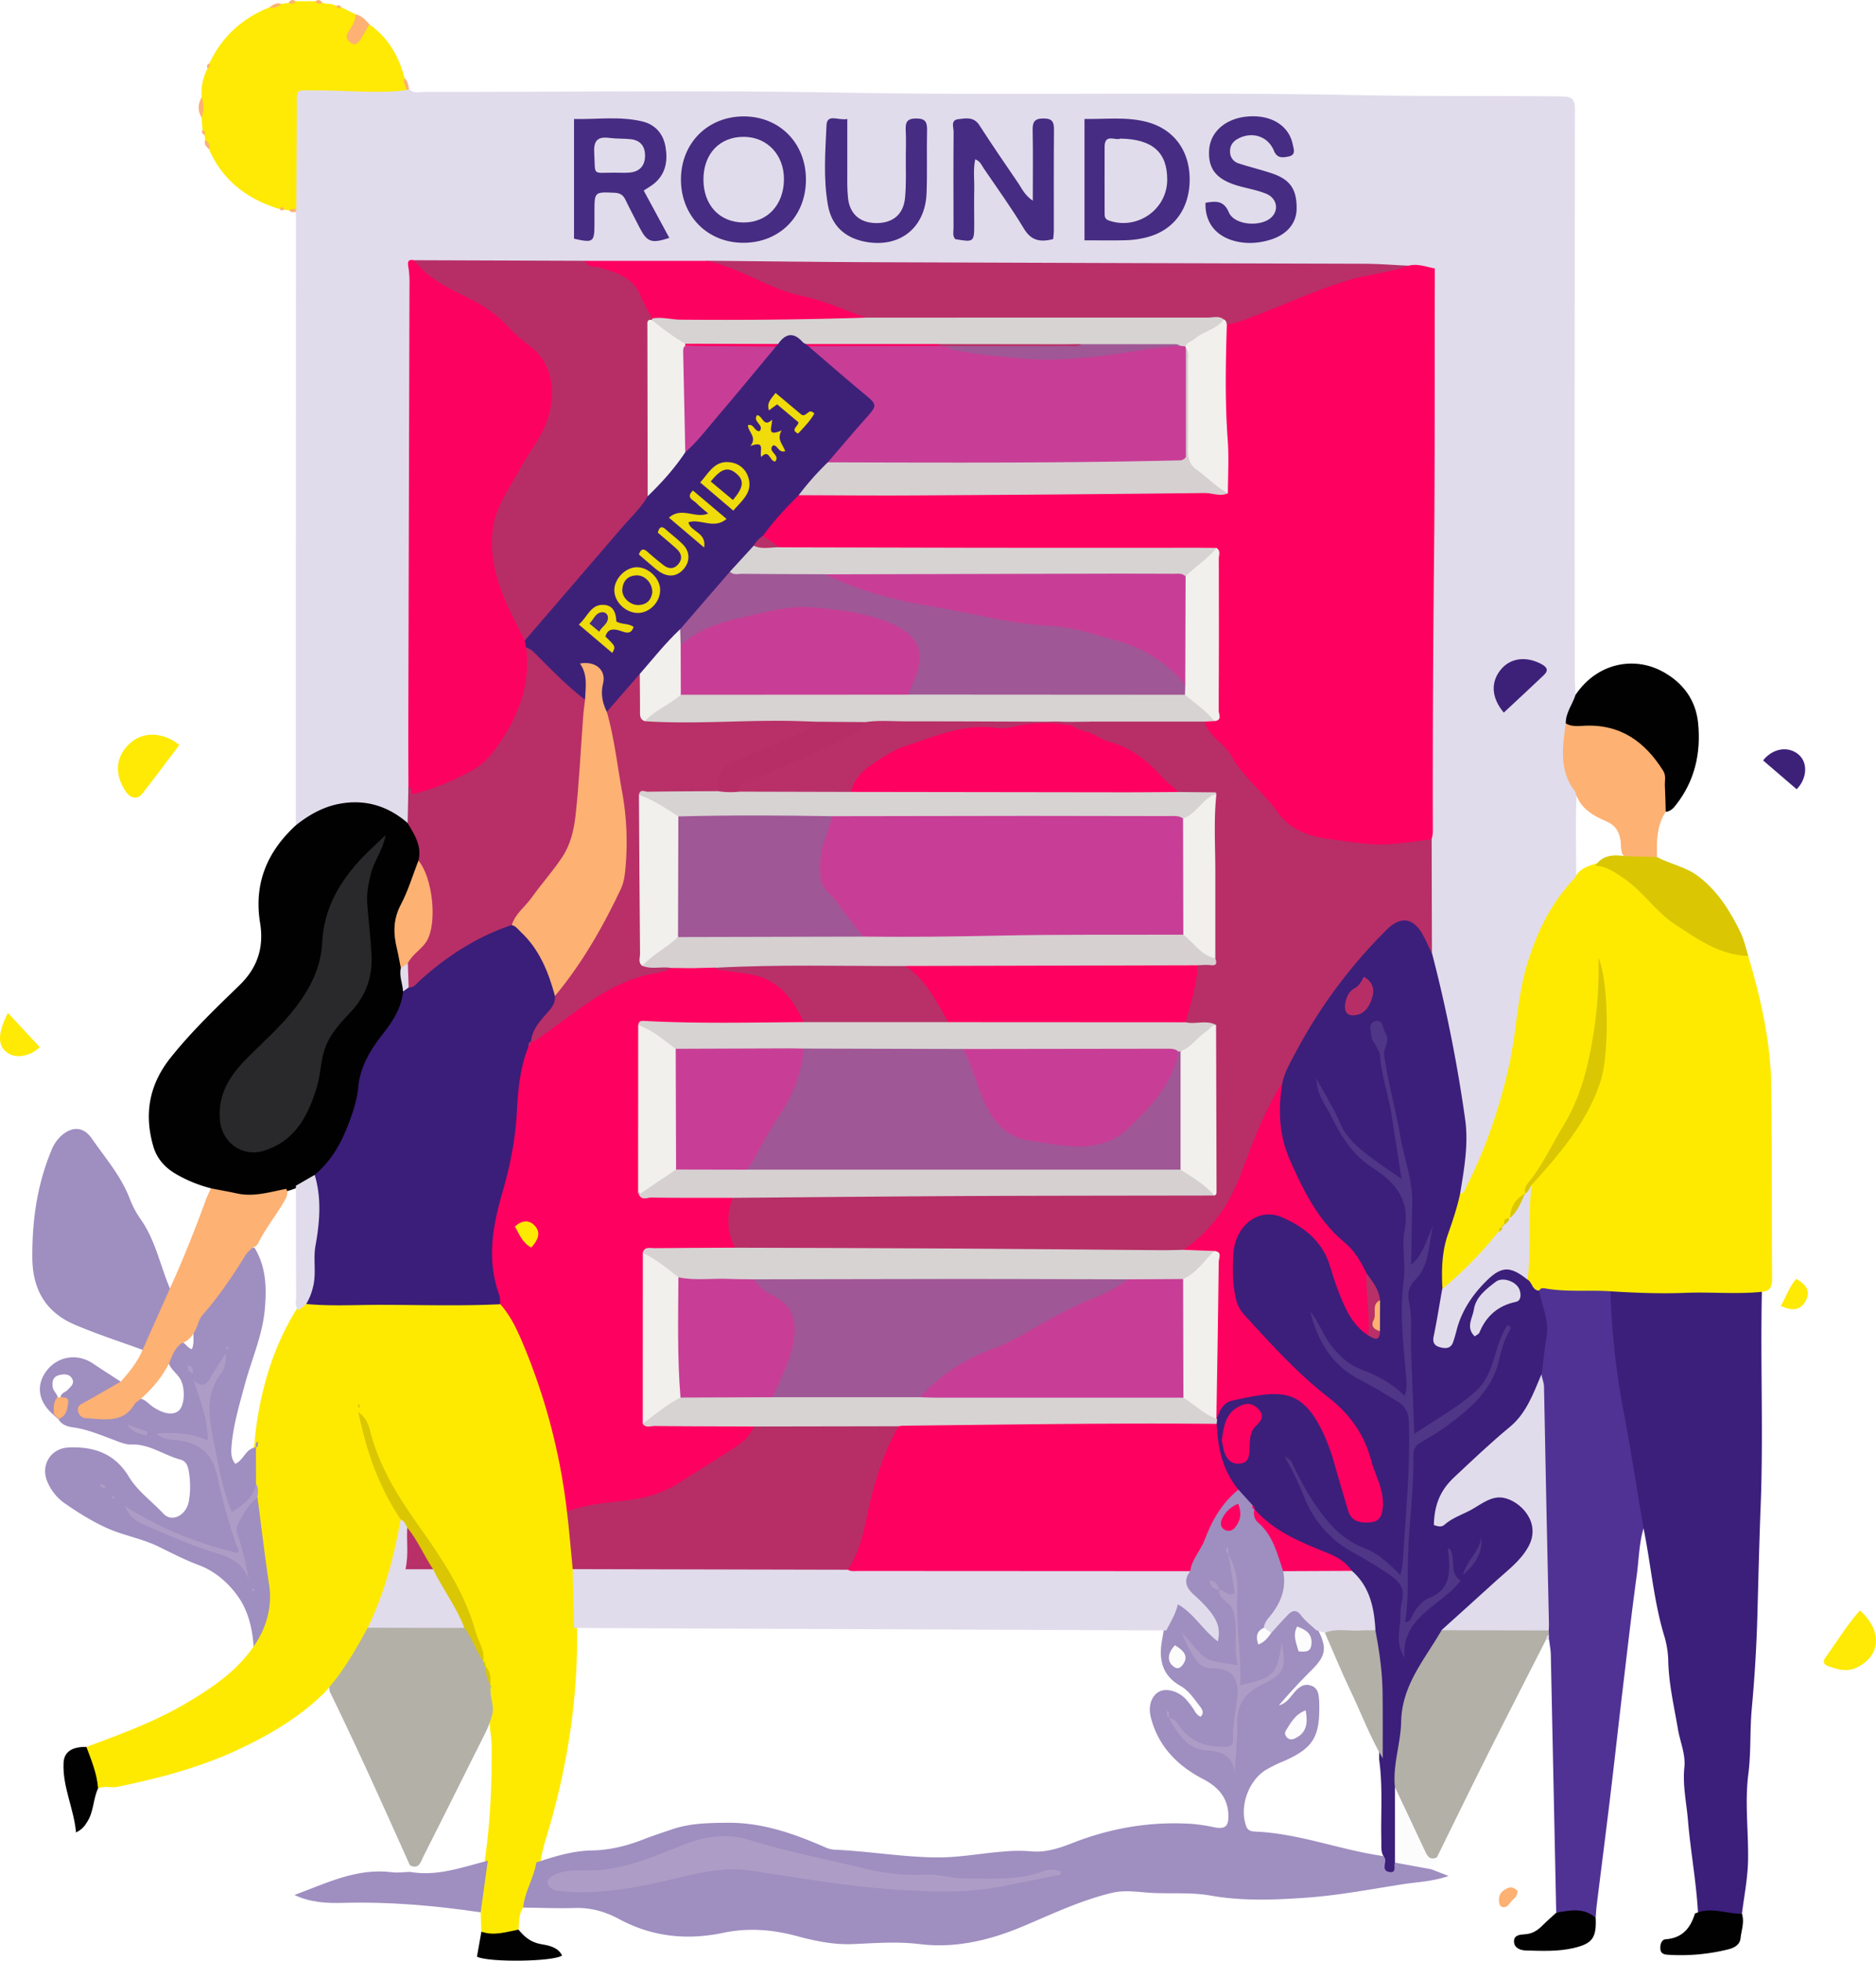 <svg viewBox="0 0 1385.35 1447.18" xmlns="http://www.w3.org/2000/svg"><g transform="translate(-111.31 -23.89)"><path d="m413.37 89.67c3.36 3.53 7.71 2.06 11.62 2.06 102.19.11 204.4-1.33 306.56.51 126.66 2.27 253.32-.66 379.94 1.82 51 1 102.06.45 153.09 1 7.71.09 9.78 2.07 9.77 9.8q-.35 208.92-.15 417.83c0 4.66.38 9.32.59 14 1.81 4.81-1.79 8.29-3.12 12.31a33.92 33.92 0 0 0 -2.06 10.24 58.25 58.25 0 0 1 -.79 11.19c-1.93 10.8-1.2 21.2 4.59 30.88 1.48 2.49 2.57 5.16 2.22 8.19-1 20.31-.33 40.61-.35 60.91a6.76 6.76 0 0 1 -1.85 5.65c-9.37 8.39-14 19.94-20.28 30.36-9.41 15.7-13.91 33.35-16.49 51.24-2.71 18.73-5.74 37.33-9.31 55.93-5.62 29.21-16.07 56.52-29 83-1.69 3.47-2.17 9.93-9.2 7.41a11.92 11.92 0 0 1 -.94-8.52c6.44-31.73.9-62.69-5.89-93.57-5.5-25-9.36-50.42-15.69-75.3q-.75-41.48-.14-82.93c-.46-61.61-1.6-123.26.22-184.82 2.19-74.45.39-148.87 1.23-223.3.13-11.26-1-11.93-16.47-13.19-23.32-.92-46.63-1.72-70-1.68-112.1.18-224.21.7-336.29-.27-37.32-.33-74.67-1.22-112-1.6q-44.75.5-89.5-.1c-39.81.61-79.63.12-119.44.24-1.75 0-3.49-.22-5.15.4-3.17 2.3-2.43 5.71-2.4 8.83.07 6.7 0 13.41.08 20.12 1.23 116.9-2.87 233.78-1.76 350.69a33.81 33.81 0 0 1 -.24 5.23c-.58 8.43 1.25 17-1 25.32-2.23 4.18-4.85 1.73-7.14.2-23.53-15.69-46.77-14.69-69.87 1-2.05 1.39-4 3.61-7 2.25q0-224.19.08-448.39c0-1.46-.14-2.91-.22-4.37a8.07 8.07 0 0 1 -2.14-4.5c-.87-25.36-.46-50.73-.24-76.1.08-9.15 3.05-11.9 12.32-12.2a223.66 223.66 0 0 1 32.31 1 171.71 171.71 0 0 0 36.68-.32 7.22 7.22 0 0 1 4.82 1.55z" fill="#e1dceb"/><path d="m497.65 1431.89c-3.45 4.92-2.73 10.73-3.45 16.24-8.85 5.62-17.88 8.06-27.4 1.54q-.29-7.14-.55-14.27c-2.42-7.71-.24-15.34.52-23 .54-5.44 2.4-10.69 2.64-16.2 3.92-27.13 5.07-54.4 5-81.77 0-8.18-2-16.18-1.62-24.35.46-6.08-2-12-1.09-18.11a18.07 18.07 0 0 0 .77-3.5c-.17-.73-.31-1.47-.48-2.21a43.27 43.27 0 0 0 -2.61-10.92c-.33-.7-.61-1.42-.9-2.13-.5-1.09-1-2.18-1.42-3.3a15.63 15.63 0 0 1 -.72-2.39 238.21 238.21 0 0 0 -30.86-70.89c-9.41-14.72-19.15-29.2-29.44-43.32-10.79-14.8-17-31.7-22.6-48.87a124.59 124.59 0 0 0 -5.35-14.46c-.84-.92-1.58.93-.74.11 8.76 25.74 16.53 51.89 31.34 75.12.79 4.13-.39 8.09-1.36 12-5.8 23.25-10.79 46.79-22.36 68.15-8.66 15.24-16 31.37-28.71 44-1.33 1.5-3.51 1.83-4.81 3.41-18.77 18.6-41 31.71-64.88 42.8-28.26 13.14-58 20.9-88.26 27.13-4.8 1-9.9-.91-14.64 1.24-3.7-10-8.67-19.6-8.58-30.64 25.56-9.47 51.22-18.84 74.71-32.86 18.44-11 36.23-23 48.73-41.21 1.65-8.57 6-16.21 7.91-24.8 3.46-15.66-1.41-30.57-2.66-45.8-1.07-13-4.28-25.78-4.41-38.9.08-3.35.08-6.69-1.07-9.92-1.15-8.17-.81-16.36-.37-24.56a16.19 16.19 0 0 1 .54-2.74 19.19 19.19 0 0 0 1-6.69c3.7-34.24 12.8-66.74 31.22-96.23a13.71 13.71 0 0 1 9.68-4.83c46-.6 92-.81 138.05.06 7.52 1.56 10.55 7.81 13.76 13.65 7.9 14.38 13.2 29.91 18.54 45.3 10.91 31.23 18.6 63.23 21.59 96.23 2.64 14.06 2.37 28.43 4.6 42.53 1.27 14 .63 28 .5 42 1 54.25-7.62 107.07-23.65 158.78a143.62 143.62 0 0 0 -3.31 14.44c-4.45 11.25-5.95 23.71-12.8 34.14z" fill="#feea01"/><path d="m1189.47 904.75c3.47-.12 3.81-3.27 4.9-5.41 14.26-28.22 24.29-57.74 31.26-88.75 5.59-24.88 6-50.53 13.4-75 7.16-23.84 17.86-45.59 35.23-63.71 3.12-6.72 9.52-8.6 15.75-10.74 14.06 1.31 24 10.08 33.39 19.25 13.37 13.1 26.47 26.27 43.47 34.92 8.86 4.51 17.33 9.63 27.43 11a15 15 0 0 1 8 3.16c9.22 31.3 16.58 63 17 95.79.57 47.67.3 95.35.61 143 0 5.73-1.77 8.77-7.55 9.12-2.11 4.44-6.36 3.74-9.9 3.62-33.78-1.21-67.63 2.24-101.35-1.82-17.41.37-34.82.14-52.21-1.09-7.1-.52-9.8-5.43-11.4-11.45 1.25-13.86.76-27.76.71-41.64 0-8.72.23-17.35 2.76-25.75 10.29-14.08 21-27.88 31.43-41.85 19.15-25.6 25.37-54.41 22.78-85.71-1.09-13.05-1.35-26.15-2.57-39.19 2.59 37-1.71 73-17.56 109.35-8.17 18.74-18 37.32-31.59 53.17-2 2.34-2.88 5-3.87 7.68a10.58 10.58 0 0 1 -1.23 2.23c-5.25 4.33-7.86 10.52-11.23 16.17a15.49 15.49 0 0 1 -1.13 1.9c-.79 1.12-1.65 2.21-2.41 3.36a17.59 17.59 0 0 1 -1.1 1.61c-.38.51-.8 1-1.22 1.47-.19.25-.41.48-.59.73a21.38 21.38 0 0 0 -1.43 2.51c-.28.64-.6 1.24-.93 1.85-.5 1-1 2-1.63 2.93-9 12.95-21 23.09-32.22 33.91-2.58 2.49-5.55 6.76-9.87 1.86-2.65-10.26-.45-20.48 1.39-30.39 2.28-12.29 8-23.72 10.93-36a3.07 3.07 0 0 1 2.55-2.09z" fill="#feea01"/><path d="m497.65 1431.89c1.11-11.72 7.89-21.8 9.68-33.32 13.29-4.38 26.8-8.6 40.78-8.84 13.47-.22 26-3.36 38.25-8.15 7.08-2.75 14.29-5.11 21.48-7.54 13.14-4.43 26.43-4.62 40.33-4.77 26.12-.29 49.23 8 72.31 18a18.85 18.85 0 0 0 6.72 1.86c25.64 1.06 51 5.62 76.73 5.71 16.74.05 33.07-3.24 49.65-4.41a111.33 111.33 0 0 1 19.15-.07c10.7 1.07 21-2.38 30.6-6.15 28.5-11.15 57.77-16.07 88.29-14.11a130.62 130.62 0 0 1 16.4 2.52c8.14 1.58 10.66-.73 10.4-9.1-.4-12.67-7.48-20.69-18.65-26.49-19-9.84-33.4-24.41-38.72-46-2-8.3.8-15.65 6.28-18.53 5.19-2.72 13.43-.6 19.15 5a55.41 55.41 0 0 1 5.46 6.83c1.71 2.29 2.62 5.29 6 6.66 2.71-2.64 1.27-5.35-.44-7.53-4.32-5.5-8.28-11.7-14.38-15.15-13.76-7.78-16.23-19.61-13.7-33.72.37-2 .68-4 1.07-6 1.1-6.77 5.51-12.13 8-18.35 2.26-5.67 6.09-2.43 9.07-.06a155.38 155.38 0 0 1 20 19.43c1.69-5.37-.71-9.49-3.39-13.43-3.48-5.09-8.3-9-12.48-13.45-7.36-7.87-7.81-10.48-3.52-20.17 8.48-17.64 14.7-36.46 27.28-51.94 2.55-3.13 4.92-6.48 9.11-7.69 6.31.61 9.2 5.49 12.41 10 .7 1.51 1.23 3.08 1.82 4.63a21.84 21.84 0 0 1 .8 2.36 13.21 13.21 0 0 0 2.91 6.28c9.59 10.71 14.77 23.6 18.48 37.24 2.46 11.89-1.33 22.33-7.84 32-2.26 3.35-4.85 6.5-7 9.91-1.62 2.17-4.08 3.9-3.94 7.74 3.51-.72 4.85-3.63 6.91-5.53 3.62-4.56 7.12-9.22 11.64-13s8.85-4.2 12.92.62c3.56 4.22 8 7.67 11.18 12.21 6.67 13.36 5.25 19.07-5.15 29.37-8.33 8.25-16.28 16.93-24 25.86 5.29-1.34 8-5.5 11.13-9.24 3.34-4 7.24-7.26 12.81-5.27 5.35 1.92 5.51 7 5.84 11.69.08 1.17 0 2.34.07 3.5.28 22.92-5 31.18-26.16 40.45a103 103 0 0 0 -13.34 6.55c-13 8.11-19.66 27.29-14.47 41.51 1.3 3.57 4.16 3.84 7 4 31.78 1.37 61.54 13.19 92.68 17.82a7.76 7.76 0 0 1 2.43.94c2.32 1.65 1.91 4.73 3.3 6.8 2.71.13 2.78-2.87 4.71-3.47 9.65-.45 18.91.9 27.35 6l12 4.64c-12 4.18-23.19 4.43-34 6.12-23.41 3.65-46.79 8.15-70.36 9.86-23.72 1.71-47.72 2.69-71.44-1.51-13.82-2.44-27.79-1.32-41.69-1.89-10.4-.43-20.86-2.58-31.25-.08-22.41 5.39-43.17 15.17-64.25 24.13-24.85 10.57-50.47 17-77.85 13.65-16.22-2-32.55-.71-48.77 0-14.54.64-28.39-2.32-42.06-6-18-4.84-35.94-6.11-54-2.31-26.84 5.62-52.42 3-76.71-10.07-10.43-5.62-21.31-8.72-33.38-8.24-12.53.36-25.09-.2-37.64-.31z" fill="#9f8ec0"/><path d="m1300.54 977c18.47 1.14 37 1.89 55.45 1.14 18.79-.76 37.62 1.17 56.39-.76-1.15 52.64 1.16 105.29-.89 158-1.07 27.31-1.7 54.7-2.46 82.05-.64 22.65-2.06 45.31-4.13 67.87-1.46 16-.45 32-2.51 47.93-2.72 21.07.15 42.37-.21 63.57-.23 13.35-2.88 26.44-4.54 39.63-10.94 3.77-21.65 0-32.44-1-1.28-22.84-5.52-45.36-7.42-68.11-1.09-13-4-25.79-2.63-39 1-9.64-3.16-18.73-4.75-28.12-2.89-17.08-6.92-33.94-7.17-51.44a71 71 0 0 0 -3.34-18.74c-7.52-25.54-9.55-52.1-14.89-78-3-2.8-3.5-6.68-4.1-10.37-6.79-41.72-15.82-83.07-20.66-125.11-1.12-9.81-1-19.77-2.15-29.62-.4-3.47-.34-7.11 2.45-9.92z" fill="#3b1f7a"/><path d="m329.83 633c9.31-7.44 19.59-13.3 31.27-15.65 19.23-3.86 36.41 1.11 51.22 14 9.68 7 12.12 16.68 10.16 27.94-5.37 12.89-9.38 26.35-15.56 38.9-4 8-1.85 15.94-.52 23.94.9 5.44 2.94 10.68 3 16.29-.42 5.61 1.44 11 1.65 16.55a48.19 48.19 0 0 1 -8.76 24.33c-4.13 6-8.35 11.93-12.6 17.84-6.63 9.24-10.13 19.57-11.69 30.69-3.05 21.57-11.88 40.63-25.22 57.7a31.7 31.7 0 0 1 -7 6.55 107.25 107.25 0 0 1 -16 8.82 67.65 67.65 0 0 1 -7.8 2.55c-15.33 5.18-30.8 6-46.44 1.51-3.07-.87-6.36-1.21-8.48-4a99.89 99.89 0 0 1 -26.1-10.7c-8.09-4.75-13.9-11.39-16.49-20.41-6.84-23.86-3-45.39 12.76-65.2 15.48-19.45 33.39-36.5 51.09-53.72 13.35-13 17.95-28 15.08-45.69-4.76-29.11 5.11-52.7 26.43-72.24z" fill="#010101"/><path d="m1300.54 977a569.53 569.53 0 0 0 9.4 87c5.59 29.2 10.08 58.61 15.06 87.93-3.37 11.42-3.46 23.34-5.06 35-3.78 27.58-6.93 55.26-10.22 82.91-3.16 26.52-6.06 53.07-9.26 79.58-3.22 26.79-6.67 53.55-10 80.33-.39 3.17-.56 6.37-.83 9.56-9.4-3.62-19.45-2.15-29.11-3.72q-2-95.15-4-190.3c-.08-3.76-.84-7.49-1.28-11.24a7.53 7.53 0 0 1 -2.35-4c-.31-1.59-.32-3.21-.5-4.82.87-37.55-1.53-75-2.39-112.56-.56-24.09-.19-48.26-2.06-72.31-1.1-9.43 2.19-18.42 2.86-27.67a75.21 75.21 0 0 0 -3.48-29.29c-.74-2.25-2.83-4.86.57-6.87 1.22-2.43 3.57-1.8 5.32-1.51 15.69 2.65 31.57.89 47.33 1.98z" fill="#503295"/><path d="m301.49 1129.13c2.8 21.44 5.31 42.92 8.55 64.32 2.47 16.27-1.84 32-11.47 45.77-.76-13-4-26.14-11.08-36.38s-17.24-19.26-29.44-23.78c-10.46-3.87-20.13-9-30.08-13.81-12-5.81-25.48-8-37.74-13.51-11.23-5.08-21.57-11.58-31.59-18.59a36.51 36.51 0 0 1 -12.35-15.63c-5.19-11.93 2.27-24.5 15.36-25.21 18.65-1 34.38 4.32 44.7 21.38 6.56 10.85 17.08 18.27 25.61 27.42 6.28 6.73 16.89 1.44 18.83-9.26a64.63 64.63 0 0 0 -.19-22.66c-.59-3.46-2-6.89-5.95-7.94-12.28-3.25-22.9-11.66-36.48-11.18-4.17.15-8.53-1.8-12.61-3.31-9.82-3.62-19.4-7.78-29.94-9.28-4.11-.59-8.7-1.7-11.1-6.07.13-.36.27-.73.41-1.09 2.9-4.86 6.82-9.64 1.08-15.13.37-3.12 3.45-3.63 5.22-5.41 2.44-2.48 5.69-5 3-8.82-2.3-3.28-6.17-2.92-9.59-2-4.14 1.15-4.86 4.5-4.49 8.29.3 3.06 2.94 5 3.78 7.75a40 40 0 0 1 -1.38 11.31 3.73 3.73 0 0 1 -1.76 1.79c-11.33-9.55-13.2-22-4.91-32.65s22.63-12.84 34.12-5.12c6.74 4.53 13.61 8.89 20.42 13.33-.13 4.16-3.74 4.68-6.44 6.13-7.62 4.06-14.69 9-21.52 13.18-.23 3.54 1.51 4.91 3.53 5.13 11.53 1.29 23.35 3.47 31.89-7.75 1.6-2.09 3.47-3.93 6.34-4.19 4.09.36 6.46 3.61 9.47 5.74 8.05 5.68 15.76 6.92 19.83 3 4.23-4.06 4.68-16.54 1-23-2.57-4.5-7.48-7.36-8.85-12.69.68-6.58 2.48-12.43 9.68-14.72 3 .57 4 4.08 7.63 5.26 2.26-5.08.57-10.35 1.35-15.29.47-3.53 1.46-7.25 3.88-9.54 9.56-9 14-21.85 23.57-30.85 3.45-3.26 4.66-8 7.2-11.8s4.32-8.53 10.35-7.28c8.63 14.12 8.91 29.78 7.5 45.43-1.73 19.28-9.8 37-14.78 55.55-4 14.87-8.48 29.64-9.75 45.12-.38 4.69-.54 9.18 2.75 13.26 6.38-2.79 7.67-11.49 15.27-12.13q0 13.51.05 27c0 6.86-8.36 19.15-14.33 21-3.31 1-5.89.29-6.74-3.37-4.33-18.61-11.34-36.62-12.45-55.93-.1-1.75.15-3.55-.54-5.2-5.62-13.54-1.22-25.62 5.39-37.39a30.23 30.23 0 0 0 2.88-6.34c-4 6.11-6.07 14.75-16 16.61 4.18 9.25 5.51 19.09 7.83 28.65 2.29 9.39-.84 12.08-9.86 9-7.33-2.46-15-1.74-23-3.59a26.72 26.72 0 0 0 7.92 1.77c18.14 1.9 29 10.54 31.92 28 2.89 17 9.48 32.92 13.55 49.55a46 46 0 0 1 1.92 10.17c-28.25-5.44-53.32-16.57-77.87-29.18 19.56 10 39.34 19.52 60.81 25 8.42 2.14 16.29 7.74 19.9 12.93-2.14-7.94-4.34-17.52-6.9-27-2.2-7.7 8.06-21.65 16.69-24.77z" fill="#9f8ec0"/><path d="m473.68 1269.17c-1 6.7 2.68 13.09 1.26 19.82a73.59 73.59 0 0 1 -5.95 15.43c-15.08 29.95-29.94 60-45.12 89.91-1.89 3.72-3.08 9.76-9.88 6.31-19.26-42.9-38.45-85.83-59.11-128.08-1.75-.85-1.34-2-.5-3.28 11.45-13.38 20.07-28.6 28.48-44a14.25 14.25 0 0 1 8.16-2.54c20.24 0 40.48-.66 60.71.38 10.14 3 9.94 13.34 14.41 20.36 1.2 1.9.89 4.51 2.05 6.57l-.05-.09c1.19 1 1 2.5 1.6 3.7v-.08c2.36 4.39 2.57 9.34 3.65 14.06h-.09c.52.22.75.52.7.89s-.19.64-.32.64z" fill="#b3b0a8"/><path d="m411.55 90.41c-21.74 2.75-43.5.06-65.24.22-18 .13-15.66-2.73-15.77 15.39q-.23 36.17-.48 72.33a8 8 0 0 1 -5.05.88l-4-.59a3.88 3.88 0 0 0 -3.1-.38c-23.74-7.23-42.08-20.85-52.25-44.15-.46-2.49-2.12-4.5-2.77-6.91l-.6-3.68c-.43-1.25-.95-2.47-1.44-3.69q-.35-4.59-.67-9.17a60.56 60.56 0 0 1 0-14.92 39.74 39.74 0 0 1 4.4-21.35 21.81 21.81 0 0 1 1.32-3.71c9.28-19.71 24.27-33.3 44.41-41.37 3-.61 5.69-2 8.66-2.55l5.44-.75c1.63-.68 3.41-.74 5.09-1.22h14.71c1.67.48 3.45.53 5.07 1.2 3.39.93 7.12.28 10.25 2.32 1.3.31 2.57.71 3.87 1l10.41 5.09c3 4.79-.92 8.17-2.5 12-.89 2.15-2.52 4.59 0 6.24 3.15 2.05 4.61-.95 6.08-3 2-2.8 3.1-6.34 6.7-7.74 14 9.82 21.82 23.62 26 39.82.38 2.9 2.55 5.54 1.46 8.69z" fill="#feea04"/><path d="m1255 1227.33.15 3.06c-1.27.9-.71 2.86-2.12 3.68-14.77 29-29.67 58-44.28 87.13-12.29 24.47-24.25 49.09-36.36 73.65-6.47 5.39-8.72-.46-10.85-4.53-8.21-15.64-15.15-31.9-22.09-48.15a60.29 60.29 0 0 1 .06-20.8c1.84-11.47 3.71-22.92 4.73-34.51a63.84 63.84 0 0 1 7.39-24.9c5.5-10.23 13-19.26 17.56-30a11.39 11.39 0 0 1 7.67-6.66c17-1.7 34.09-.28 51.12-.09 4.91 0 9.76.38 14.67-.21 4.35-.56 8.74-1 12.35 2.33z" fill="#b3b0a8"/><path d="m216.6 1020.22c-16.86-6.2-34-11.65-50.51-18.78-21.05-9.13-30.71-25.77-30.9-49.09-.21-27.16 3.42-53.32 13.72-78.5a30.3 30.3 0 0 1 6.94-11c8.15-7.72 16.87-7.8 23.21 1.32 9.94 14.32 21.54 27.59 27.94 44.2a70.14 70.14 0 0 0 8.13 15.39c11 15.48 14.4 34.13 21.68 51.14.34.5.77 1.1.6 1.57-5.34 14.66-12.19 28.66-18.48 42.9-.35.76-1.44.88-2.33.85z" fill="#9f8ec0"/><path d="m216.6 1020.23 20.2-45.33c9.73-21.33 18.35-43.12 26.42-65.13 1.09-3 2.53-5.84 3.82-8.76 6.43 1.25 12.9 2.37 19.3 3.77 12.5 2.75 24.35-1.15 36.37-3.38 1.72 3.36.12 6.36-1.44 9.06-6.16 10.56-13.9 20.15-19.4 31.14a5.66 5.66 0 0 1 -4 3.1c-1.8 1.89-4 3.55-5.33 5.72-9.53 15.46-19.64 30.47-31.72 44.12-2.39 2.69-3.21 6.75-4.76 10.18-2.35 4.66-5.15 8.87-10.52 10.5-4.88 3.5-7 8.73-9 14.09-5.25 10.83-12.88 19.77-21.89 27.61-1.33 1.1-3.09 1.95-3.93 3.35-8.72 14.62-22.8 11-35.83 10.43a6.38 6.38 0 0 1 -6-5.43c-.65-3.82 2.14-4.82 4.71-6.26 9-5 17.93-10.2 26.89-15.32 6.33-7.12 12.34-14.52 16.11-23.46z" fill="#fdb173"/><path d="m1267.58 557.86c-.17-7.93 5-14.05 7.21-21.15 16.31-24 43.49-28.25 63.89-17.34 15.27 8.16 24.91 21 26.62 38.25 2.18 21.9-2.34 42.47-16.28 60.27-2 2.59-4.09 4.92-7.63 5.19-3.9-2.6-2.85-6.72-2.93-10.33-.65-28.94-21.57-49.91-50.72-50.68-4.65-.13-9.32.17-14-.28-2.67-.26-5.15-.97-6.16-3.93z" fill="#010101"/><path d="m1267.58 557.86c4.27 2.5 9 1.95 13.57 1.71 26.65-1.39 44.95 11.74 58.43 33.37 2.19 3.52 1 7.34 1.18 11 .34 6.37.43 12.75.62 19.12-6.69 10.27-6.8 21.79-6.4 33.42-7.4 3.53-15 2.28-22.61 1-5.15-3.25-3.56-8.9-4.37-13.49-1.17-6.58-3.82-11-10.29-13.78-10.29-4.36-19.87-9.94-23.16-21.91-12.15-15.45-9.4-32.97-6.97-50.44z" fill="#fdb173"/><path d="m1310.84 655.79 24.14.71c9.89 5.33 21.22 7.12 30.54 14.26 14.4 11 23.49 25.66 31.14 41.44 2.62 5.41 3.83 11.49 5.69 17.27-21.2-.55-37.57-12.46-54.24-23.39-14.17-9.28-23.45-24.16-37.44-33.72-6.44-4.4-12.83-9.07-21.09-9.48 3.65-6.34 10.96-8.78 21.26-7.09z" fill="#dac602"/><path d="m414 1405.53c20.09 3.57 38.66-3.46 57.55-8.27l-5.28 38.14c-33.62-5-67.34-7.93-101.41-7-12 .33-24.37-.2-36.12-5.84 23.64-8.69 46.14-20.14 72.2-16.75 4.25.55 8.68-.16 13.06-.28z" fill="#9f8ec0"/><path d="m1365.2 1435.41c10.94-3.79 21.61 1.26 32.45 1 2 6.11-.34 12-1 18-.5 4.83-4.36 7.06-8.94 8.26a145 145 0 0 1 -44.06 4.06c-2.69-.13-5.6-.46-6.14-3.69s.57-7.53 3.79-7.77c12.18-.9 18.23-8 21.57-18.75.21-.52 1.54-.75 2.33-1.11z" fill="#010101"/><path d="m1260.53 1435.66c10.09-1.81 20.24-4 29.11 3.72.75 14.81-2.48 19.1-16 22.29-11.72 2.77-23.58 2.17-35.42 1.87-4-.1-8.71-1.65-8.88-6.49-.17-5 4.56-5.24 8.33-5.49 5.21-.36 9.15-2.87 12.7-6.49 3.27-3.28 6.78-6.28 10.16-9.41z" fill="#010101"/><path d="m243.72 573.79c-9.43 12.42-18.23 24.29-27.34 35.91-3.67 4.67-8.88 3.6-12.55-2.07-7.82-12.13-7.19-24.07 1.79-33.51 8.7-9.14 21.24-10.52 33.46-3.63 1.23.7 2.33 1.65 4.64 3.3z" fill="#feea04"/><path d="m175.13 1313.29c3.72 10 7.85 19.81 8.6 30.63-3.67 7.8-3.13 16.88-7.85 24.43-1.87 3-3.59 5.71-8.42 8.07-1.65-17.86-10.06-33.69-9.21-51.42.39-8.07 6.19-11.88 16.88-11.71z" fill="#010101"/><path d="m1484.78 1212.53c17.14 15.35 15.32 34.07-2.84 42.41-7.31 3.35-14.16.94-21-1.42-2.67-.92-3.67-3.24-2-5.58 8.39-11.74 15.94-24.13 25.84-35.41z" fill="#feea04"/><path d="m466.8 1449.67c9.34 3.27 18.33.17 27.4-1.54 4.42 5.49 9.29 9.52 16.92 10.79 5.45.9 12.08 2.07 15.26 8.28-5.53 4.61-54.26 5.33-62.86.91 1.08-6.05 2.18-12.25 3.28-18.44z" fill="#010101"/><path d="m1141.41 1343c7.36 15.61 14.78 31.19 22.07 46.84 1.84 4 3.64 7.46 8.93 5 .93 3.71-3.37 5.51-3.28 8.91l-27.76-5.07c-2.61-2-2.89-5-2.95-7.85q-.43-20 0-40c.07-2.83.35-5.83 2.99-7.83z" fill="#fdfcfd"/><path d="m117.15 771.5 23.56 25.32c-7.34 6.93-17.72 8.58-23.94 4.14-7.32-5.21-7.38-14.23.38-29.46z" fill="#feea04"/><path d="m1438.06 606.44-24.79-21.29c7.27-9.16 18.91-10.87 26.5-4.08 6.69 5.93 5.99 17.58-1.71 25.37z" fill="#3d2179"/><path d="m1426.34 987.7c4.18-6.94 6.33-14.26 11.39-19.91 8.24 4.66 10.37 9.73 7.06 16.14-3.5 6.75-9.62 8.21-18.45 3.77z" fill="#feea04"/><g fill="#fdb173"><path d="m384.16 41.87c-2.33 3.94-4.49 8-7 11.79-1.76 2.62-4.26 4-7.28 1.52-2.47-2-3.58-4.29-1.53-7.46 2.63-4.08 5.57-8.1 5.54-13.31 4.44 1.04 7.43 4.15 10.27 7.46z"/><path d="m1231.88 1419.38c.3 3.72-2 5.38-3.75 7.09-2.16 2-3.44 5.91-7.33 5-2.17-.51-2.5-2.77-2.59-4.94-.19-4.36 2-6.79 5.7-8.69s5.81-.21 7.97 1.54z"/><path d="m260.22 95.74a22.65 22.65 0 0 1 0 14.92c-3.01-4.98-2.9-9.95 0-14.92z"/><path d="m319 26.76a8.7 8.7 0 0 1 -8.67 2.55c2.56-2.02 5.21-3.7 8.67-2.55z"/><path d="m411.55 90.41c-.31-2.94-3.12-5.47-1.38-8.72 2.44 2.11 2.57 5.15 3.2 8z"/><path d="m262.92 127.2c2.49 1.68 3.82 3.82 2.78 6.91-1.88-1.92-4.15-3.69-2.78-6.91z"/><path d="m325 179.23c1.43-1.72 3.28-1.07 5.05-.89-.12.66-.24 1.3-.37 1.95-1.68.19-3.43.71-4.68-1.06z"/><path d="m329.54 24.79c-1.25 2.27-3.09 2.1-5.09 1.23 1.28-2.14 2.91-2.84 5.09-1.23z"/><path d="m349.32 26c-2 .87-3.83 1.06-5.07-1.2 2.17-1.61 3.8-.98 5.07 1.2z"/><path d="m317.94 178.26c.41-.51.78-1.42 1.24-1.47 1.15-.13 1.78.69 1.86 1.85-1.13.65-2.23 1.11-3.1-.38z"/><path d="m260.88 119.83c1.73.74 2.41 1.9 1.44 3.69-1.6-.8-2.44-1.89-1.44-3.69z"/><path d="m265.94 70.68a2.6 2.6 0 0 1 -1.32 3.71c-1-1.75-.42-2.94 1.32-3.71z"/><path d="m363.44 29.32c-1.65 1-2.9.54-3.87-1 1.65-1.05 2.87-.43 3.87 1z"/></g><path d="m354.38 1269.28c.17 1.09.33 2.19.5 3.28l-3.39.2z" fill="#fdfcfd"/><path d="m1253.05 1234.07a3.79 3.79 0 0 1 2.12-3.68v3.74z" fill="#e1dceb"/><path d="m154.52 1071.41-1.92-1.58.79-.73c1.14.28 2 .76 1.3 2.14z" fill="#9f8ec0"/><path d="m152.6 1069.83-1.8-1.69.39-.4c1.59-.4 2.16.2 1.73 1.77z" fill="#9f8ec0"/><path d="m1151.43 220c6.51-1.69 12.56.66 19.42 2.07v9.56c-.16 69.38.14 138.76-.6 208.13q-1.05 99.24-.85 198.49a28.48 28.48 0 0 1 -.9 5.09c-14 5.72-28.56 7.18-43.45 5.61-10.12-1.06-20.38-1.7-30.35-3.3-18.13-2.91-34.62-10.17-45.86-25.81-3.92-5.46-7.67-11-12.69-15.53-12.86-11.58-20.46-27.6-33.29-39.25-2.51-2.27-4.29-5.68-2.11-9.47 1.79-1.73 4.52-1.59 6.35-3.24 1.62-2.64 1.55-5.59 1.55-8.47q.12-52.26 0-104.51c0-2.77.8-5.95-2.38-7.83-4.65-.93-9.33-.48-14-.48q-143.07 0-286.13 0c-5.24 0-10.5.28-15.71-.54-6.35-1.86-11.94-4.92-15.87-10.49-.16-.55-.48-1.28-.23-1.68 7.81-12.45 15.56-25 30-31 5-.66 9.92-.46 14.88-.46 63.6 0 127.2-.42 190.79.15 33.84.3 67.59-3.56 101.43-1.53a4.41 4.41 0 0 0 3.18-1.15c1.93-12.74.91-25.43.21-38.16a660.57 660.57 0 0 1 .07-80.83c1.31-3.42 4.47-4.38 7.49-5.33 16.65-5.24 32.47-12.59 48.63-19.06 25.99-10.38 52.3-19.05 80.42-20.98z" fill="#fe0060"/><path d="m1141.41 1343q0 27.82 0 55.65c-1.07 2.48 1.46 7.63-3.78 7-6.84-.88-2.15-7-3.7-10.39-3.14-3.66-2.46-8.14-2.56-12.41-.5-20.18 1.2-40.41-1.65-60.52.29-31 .51-62-4.38-92.76-1.1-16.47-4.45-32.11-16.52-44.51-9.47-11.16-23.13-15.1-35.84-20.56-14-6-27.46-12.6-35.29-26.71l.09.12c-1-.87-.57-2.51-1.75-3.29q-5.07-5.61-10.15-11.2c-8.52-4.79-11.58-13.31-14.29-21.78s-3.67-17.41-4-26.34a19.23 19.23 0 0 1 .72-4.12c2.44-10.81 9.86-15.68 20.21-17.88 10.72-2.28 21.49-2.26 32.23-1.57 11.51.75 17.49 9.66 23.37 18 11.72 16.61 15.33 36.4 21.16 55.31 1.28 4.17 2 8.54 3.73 12.57 2.78 6.29 8.06 8.42 14.33 7.38s7.44-6.47 6.65-11.55c-4.75-30.44-15.06-58-40.65-77.67-22.8-17.5-41.62-39.09-60.93-60.15-5-5.42-6.57-12.33-7.46-19.3-1.81-14.22-3.17-28.41 3.86-41.93 8.16-15.71 23.07-20.19 39.06-11.89 17.88 9.28 29 23.48 34.53 42.88 4.45 15.76 10.16 31.16 23.73 41.89 3.57 2 6.26 2.27 6.16-3.1-.16-6.25.09-12.49-.09-18.72-.48-8.23-5.49-14.39-9.58-21-6.28-14-18.69-22.93-28-34.4-16.93-20.82-29.84-44-34.86-70.69-2.27-12.13-1.31-24.41.93-36.54 6-21.7 18.41-40.11 30.85-58.31 12.62-18.46 26.13-36.38 42.27-52.06 6.54-6.35 13.39-13.69 23.39-10.09s13.2 13.16 15.09 22.88a11.37 11.37 0 0 0 .57 2.52 1090.78 1090.78 0 0 1 24.42 122.39c2.55 18.21-.75 36.5-3.69 54.59-2.16 10.38-5.6 20.34-9.08 30.35-4.51 12.94-4.76 26.64-4 40.28 2.52 7.6-.63 14.8-1.58 22.15-.48 3.74-1.56 7.39-2.09 11.13-.44 3.1-.22 6 3.49 6.88 3.53.82 5.4-1.36 6.58-4.3 1.73-4.31 3-8.8 4.55-13.17a76.72 76.72 0 0 1 23.93-33.69c10.6-8.68 21.06-6.85 28 4 3.49 2.06 3.3 8 8.58 8.15 1.9 11.3 7.43 22 5.42 34-1.54 9.18-2.45 18.46-3.64 27.69-2.86 17.35-11 32.25-24.73 42.65-16.41 12.39-30.11 27.43-44.7 41.59-6.54 6.35-7.72 15.12-7.08 23.77 3.86 1.45 6-.42 8.21-1.66 8.92-4.94 18.09-9.41 27.16-14.07 9.29-4.77 17.48-3.93 25.06 2.68 8.64 7.52 14 16.37 10 28.53a39.62 39.62 0 0 1 -10.71 16.78c-16 14.86-32.58 29.11-49 43.55a36.22 36.22 0 0 1 -8.08 5.13c-12.42 21.47-29.45 40.56-29.89 67.77-.36 16-6.33 31.73-4.58 48.07z" fill="#3b1f7a"/><path d="m1168.75 727.77c-2.26-4.67-4.28-9.47-6.81-14-7-12.58-16.26-13.88-26.53-3.72a374 374 0 0 0 -68 91.95c-3.51 6.67-7.36 13.18-9 20.67-2.31 10.38-8.77 18.92-12.63 28.6-6.57 16.47-13.3 32.88-19.91 49.33-6.49 16.19-17.45 29.42-30.3 41-3.87 3.49-8.32 6.37-13.67 7.45-31.73.59-63.46 1.79-95.15-.75-4.66-.37-9.31-.41-14-.41q-101.35 0-202.71 0c-4.93 0-9.92.45-14.75-1.11-11-9.13-12-29.39-2-39.93a14.84 14.84 0 0 1 6.83-1.29c19.86.84 39.57-2 59.43-2q135.21.35 270.43.06c4.93 0 9.91.6 14.76-.67 2.31-1.57 2.1-4 2.1-6.32 0-37.57.51-75.15-.28-112.69-1.67-3.93-5.25-2.53-8.15-2.81-3.9-.37-8 .45-11.54-2a5.92 5.92 0 0 1 -1-5.73c3.83-12.07 5-24.77 9-36.8 2.19-2.3 5.18-2.37 8-2.54 3.4-.2 4.5-1.92 4.16-5 1.14-33.07-1.92-66.06-1.8-99.09a101.29 101.29 0 0 1 .77-15.59 2.58 2.58 0 0 0 -1.55-3c-7.13-.82-14.36.57-21.44-1-7.77-3.16-13.25-9.27-18.71-15.2a79.69 79.69 0 0 0 -33.16-21.44c-6-2.08-13.3-3-16.17-10.33-.33-3.25-.36-6.39 2.75-8.52a16.38 16.38 0 0 1 7.6-1.51q33-.24 66 0c3.42 0 7.06-.08 9.52 3.11 3.13 11.06 14.42 15.74 19.68 25.17 9 16.15 24.13 27.27 34.74 42.38 7.89 11.22 22.67 17.42 36.37 19 14.89 1.71 29.9 4.78 45 4 10.67-.56 21.27-2.41 31.91-3.68q.08 42.21.21 84.41z" fill="#b72f66"/><path d="m412.89 605.06c0-13.7-.12-27.4-.09-41.09q.45-165.12.9-330.23a70.07 70.07 0 0 0 -.88-13.05c-.78-4.19.42-5.49 4.41-4.7 15.8 13.09 34 22.2 51.84 32.07 15.7 8.7 27.29 22.75 40.32 34.64 10.73 9.8 14.1 24.72 11.2 39.72a84.3 84.3 0 0 1 -14 33.63c-8.82 12.35-15.75 25.9-22.6 39.4-9.06 17.89-8.63 36.68-3 55.32 4.84 15.91 12.62 30.68 19.85 45.63a14.92 14.92 0 0 1 1.23 5.38c3 24.25-4.32 45.74-16.31 66.58-11.23 19.64-29.03 29.64-48.71 37.64-4.86 2-10.11 2.87-15 4.75-5.76 2.25-8.86.63-9.16-5.69z" fill="#fd0160"/><path d="m498.88 496.66c-13.66-26.6-28.33-53.15-23.24-84.6 2.44-15.09 11.85-27.66 19-41 8.35-15.49 20.66-28.92 23.4-47.33 2.69-18-1.07-33.43-16-44.89a120 120 0 0 1 -16.28-14.49c-8-8.78-17.65-15-28.18-20.29-14.8-7.37-30.05-14.2-40.32-28.11l126.49.45c7.92 2.69 16.19 4.07 24 7.23s13.64 7.68 17 15.22c3.05 6.82 8.33 12.65 9.07 20.51a9.91 9.91 0 0 1 -.94 2.86c-1.22 5.19-.93 10.45-1 15.7-.22 36.17.41 72.34-.31 108.49 0 4.62-2.17 8.29-5.1 11.7-21.41 24.92-42.66 50-64.29 74.71q-8 9.19-15.89 18.54c-1.95 2.44-3.55 5.5-7.41 5.3z" fill="#b72e66"/><path d="m412.89 605.06c3.74.05 1.41 3.73 2.82 5 16.13-3.59 30.82-10.28 45.06-18 8.71-4.75 14.53-12.43 19.91-20.4 14.23-21.1 22.54-43.88 19.12-69.84 2.52-1.26 4.73-.12 6.36 1.47 12.26 12 24.76 23.67 37.36 35.28a6.27 6.27 0 0 1 1.53 3.1c-1.6 28.5-3.3 57-6.51 85.36-2.16 19.18-11.68 35.1-23.76 49.77-8.15 9.91-16.42 19.72-24.09 30-10.17 6.24-21.53 10.07-31.77 16.4-12.71 7.85-25.19 15.76-36.15 26-3.25 3-6.74 7.25-11.76 2.27a30.55 30.55 0 0 1 -.49-15.68 26.41 26.41 0 0 1 7.65-11.43c10.65-9.69 12-21.91 10-35.05-1.54-10.33-5.47-20.08-7.85-30.22 2.64-10.74-2.86-19.14-8-27.64z" fill="#b72f66"/><path d="m1151.43 220c-13.24 5.08-27.47 6-41.09 9.79-24.43 6.87-47.21 17.66-70.75 26.62-7.3 2.78-14.5 5.85-22.31 7-2.08-.39-3.79-1.68-5.77-2.32-80.94-.13-161.86 0-242.79-.06-5.23 0-10.48.25-15.68-.54-27.25-9.28-55.13-16.76-82.1-27-12.17-4.6-22.66-13.39-36.25-14.49-1.2-.09-1.76-1.37-1.67-2.67 42.54.39 85.07 1 127.61 1.12q180.17.66 360.31 1.12c10.16.12 20.32.98 30.49 1.43z" fill="#b83067"/><path d="m633 216.42c24.78 4.91 45.56 20.68 70.24 25.87 16.4 3.45 31.66 10.29 47.27 16.06-8.21 5.19-17.7 3.29-26.36 3.56-40.68 1.25-81.4 2.35-122.08-.56-3.17-.22-6.41-.45-9.2-2.32-2.91-5.69-6.27-11.19-8.64-17.09-5.41-13.5-17.64-16.58-29.57-20.52-3.77-1.24-9.08.51-11-5z" fill="#fd0160"/><path d="m874 172.08c0-18.73.23-35.33-.12-51.92-.13-6.19 1.27-8.87 8.17-8.82 6.61.06 7.63 2.83 7.58 8.47-.21 24.81-.08 49.62-.11 74.43 0 2-.31 4-.5 6.16-9.3 2.29-16.12 1.39-21.61-7.77-9.14-15.24-19.62-29.69-29.62-44.41-1.58-2.33-2.52-5.31-6.32-6.77-1.61 7.56-.56 15-.73 22.34-.2 8.46 0 16.93 0 25.39 0 13.45-.19 13.6-14 11.22-2.21-2.41-1.29-5.47-1.29-8.26-.08-23.64-.14-47.29.06-70.93 0-3.3-2.35-8.64 3.35-9.33 5.47-.66 11.49-2.06 15.66 4.41 9.32 14.47 19.07 28.67 28.79 42.88 2.62 3.94 4.55 8.6 10.69 12.91z" fill="#462c82"/><path d="m706.47 156.45c0 27-19.42 46.59-46.08 46.65s-46.2-19.8-46.22-46.63 19.6-46.57 46.2-46.66 46.11 19.76 46.1 46.64z" fill="#462c82"/><path d="m912.16 111.69c16.15.28 31.58-1.79 46.72 2.41 19.83 5.5 31.31 21.7 30.94 43.28-.36 21.14-12.11 36.71-31.84 41.71a69.11 69.11 0 0 1 -14.66 2.09c-10.14.31-20.29.09-31.16.09z" fill="#462c82"/><path d="m586.67 164.55 18.91 34.94c-13.31 4.34-16.49 3.12-22.12-7.91-3.44-6.75-7-13.44-10.29-20.27-1.72-3.6-4.15-5-8.17-5.15-14.7-.64-14.7-.78-14.71 14.25v8.75c0 13.5-.84 14.13-15.09 10.91v-88.32c17 .33 33.85-2.19 50.43 1.77 9.6 2.29 15.58 9.19 17.18 19 1.69 10.26.11 19.86-8.57 26.95-2 1.61-4.24 2.89-7.57 5.08z" fill="#462c82"/><path d="m1001.54 173.55c7.64-1.22 13.37-1.89 17.23 7.1 4.16 9.68 24.24 11.07 31.75 3.34 5.31-5.46 3.63-13.85-4.17-17.08-6.15-2.54-12.86-3.73-19.33-5.48-17.21-4.65-23.8-12.48-22.78-27.09.91-13.11 12-22.83 27.69-24.38 17.63-1.73 31.06 6.3 34 20.43.76 3.61 2.58 8-3.2 9.05-4.19.77-8.28 1.55-10.7-4.34-4.39-10.67-16-14.28-26.17-9-3.93 2-6.35 5.11-6.21 9.73a8.84 8.84 0 0 0 6.29 8.64c7.75 2.55 15.7 4.48 23.47 7 14.39 4.56 19.51 11.66 19.41 26.39-.08 10.73-7 19.17-19.48 23-9.71 2.95-19.58 3.32-29.31 0-12.24-4.35-18.95-14.03-18.49-27.31z" fill="#462c82"/><path d="m737 111.71v37.32c0 7-.21 14 .53 21 1.27 11.81 8.78 18.28 20.47 18.51 12.15.23 20.33-6 21.6-18.24 1.08-10.4.51-21 .62-31.46.06-6.13.27-12.27-.06-18.38-.31-5.76.41-9.15 7.74-9.11 7.07 0 8.15 2.9 8 8.93-.37 15.45.25 30.94-.37 46.37-1.05 26-20.53 40.76-46 35.53-14.73-3-24.15-12.08-26.78-26.62-3.54-19.62-2-39.63-1.09-59.37.5-8.75 9.17-3.06 15.34-4.48z" fill="#462c82"/><path d="m1221.78 549.87c-9.19-11-9.75-22.33-2.33-31.58 7-8.71 18.51-10.27 29.74-4.45 4.36 2.26 6.08 4.65 2.11 8.42-9.6 9.15-19.36 18.13-29.52 27.61z" fill="#3d2179"/><path d="m652.37 908c-4.7 12.5-4.37 24.77 1.61 36.8-3.13 3.57-7.41 2.88-11.38 2.93-14.52.15-29-.09-43.56.15-3.54.06-7.77-1.16-10.11 3.13-.66 40.22-1 80.42.23 120.57 3.16 2.91 7.11 2.12 10.77 2.14 18.57.11 37.14 0 55.7.07 3.48 0 7-.17 10.34 1 4.93 2.7 2.13 6 .27 8.66a41.93 41.93 0 0 1 -12.69 11.83c-14.84 9.17-29.31 18.94-44.3 27.89-11.35 6.77-23.76 9-36.5 10.79s-25.44 2.91-37.83 6.36c-1.68.47-3.45.62-4.93-.74a454.61 454.61 0 0 0 -31.23-120.83c-4.76-11.58-9.64-22.79-18-32.23-4.82-6.26-6.38-13.82-7.13-21.26-1.45-14.21-2.26-28.54 1.57-42.6 9-33 16.07-66.24 17.2-100.6.27-8.41 3.49-16.5 6.39-24.47a26.19 26.19 0 0 1 3.17-4.77 10.14 10.14 0 0 1 2-1.86c14.1-9.68 27.95-19.73 41.77-29.82 18.84-13.75 40.71-19.26 62.71-24.72 4.77-.59 9.55-1.28 14 1.17 3.68 7.12.58 14.79 1.74 20.93 1-6.08-1.74-13.63 1.57-20.77 4.12-2.5 8.53-1.94 13-1.32 9.66 2.08 19.55 2.8 29.21 4.9 17.79 3.85 28.74 15.57 36.22 31.26 1.19 2.5 2.69 5.52-1 7.58-3.64 1.42-7.45 1.17-11.21 1.17-33.14-.06-66.28.21-99.42-.12-2.51 0-5.33-1-7 1.93-1.27 24.78-.28 49.55-.5 74.3-.13 14-.18 28 .1 41.94.13 1 .25 2 .43 2.92a11.41 11.41 0 0 0 1.69 2.38c17.55 2.07 35.15.36 52.7 1 4.19.11 8.68-.75 12.4 2.31z" fill="#fe0060"/><path d="m501.6 796.18c-6.25 15.58-7.76 32.06-8.63 48.55-1.08 20.68-5.2 40.66-11 60.52-7.08 24.47-11.2 49.3-2 74.36.78 2.11.5 4.61.72 6.93-29.69 1.46-59.41.46-89.15.46-18.06 0-36.15 1.1-54.2-.64 4.93-19.47 3.4-39.64 6.42-59.3a70.08 70.08 0 0 0 -.27-23.3c-.75-4.19-2.24-8.53.17-12.73 12-9.93 19.44-23 24.85-37.18 3.37-8.83 6.44-17.81 7.34-27.54 1.37-14.87 8.83-27.35 17.92-38.94 7.39-9.42 14-19.29 15.16-31.72 1.2-1.23 1.32-4 4.14-2.94 4.12.3 6-3 8.5-5.3 19.95-17.89 42.06-32.21 67.63-40.77 10.39 1.66 14.74 10.51 19.77 17.78 7.15 10.33 11.31 22.24 13.87 34.61.31 3.56-.12 7.05-2.61 9.72-6.75 7.19-11.36 15.87-16.89 23.91-1.1.91-.7 2.58-1.74 3.52z" fill="#3a1e79"/><path d="m972.58 1227.32-437.31-1.84q-.53-21.7-1-43.41c2.47-3.2 6.11-3.2 9.56-3.2 63-.1 125.89-.28 188.83.07a26.92 26.92 0 0 1 5.21.59c5.72 1.5 11.57 1 17.37 1q110 .07 220 .08c5.14 0 10.6-1 15 3-5.06 6.57-3.31 11.84 2.47 17.14 5.56 5.1 11.19 10.31 15.19 16.83 2.9 4.73 4.51 9.91 2.72 17.83-11.32-8.59-17.61-20.56-29.51-27.42-1.56 7.1-5.38 13.01-8.53 19.33z" fill="#e1dceb"/><path d="m737.41 1182.52-203.18-.45c-.94-9.92-1.86-19.85-2.83-29.77-.41-4.24-.93-8.47-1.41-12.71 14.48-5.48 29.88-6.57 45-8.37 14.21-1.7 26.95-5.82 38.84-13.52 13.86-9 28.09-17.37 41.77-26.59a34.24 34.24 0 0 0 12.4-14.32c2.28-2.85 5.59-3 8.75-3 30.23-.18 60.46-.25 90.69 0a16.5 16.5 0 0 1 5.12.85c4.47 1.78 3.16 5.22 1.68 7.92-13 23.79-17.77 50.11-24.19 76-2.2 8.8-4.15 18.25-12.64 23.96z" fill="#b72e66"/><path d="m454.2 1225.47-71.34-.14c12.35-25.33 19.35-52.29 24.32-79.88 5.66-.91 5.57 3.85 7 7.09 1.19 8.31-.28 16.75.81 25.09 5 3 10.56.5 15.43 2.45 10.38 13.85 21.47 27.32 23.78 45.39z" fill="#e1dceb"/><path d="m301.49 1129.13c-7 5.15-10.8 12.71-14.71 20.12-1.6 3-.28 6.16.67 9.29a230.19 230.19 0 0 1 7.62 31.65c-3.83-12-13.67-17-23.75-19.94-17.34-5.13-33.79-12.26-50.24-19.5-6.62-2.91-13.81-5.54-17.55-15.35 26.65 17.22 54.06 27.6 83 34.83 2.09-2-.11-4.23-.74-6.08a442.75 442.75 0 0 1 -14.14-51.15c-3.54-16.52-13.31-24.3-30.19-26.2-4.84-.54-10.2-.47-14.43-4.71 12.41-1.11 24.63-.66 37.65 5 .32-15.59-5.59-28.76-10.33-44.52 6.6 6.2 9.52 3.31 12.27-1.62 3.18-5.68 6.94-11 11.52-18.21.21 6.84-1.19 11.72-3.67 15-12.16 16-8.65 33.93-5.2 50.79s6.1 34.14 13.2 51.46c8.4-5.09 15.71-10.48 17.88-20.7 2.3 3.07 1.31 6.5 1.14 9.84z" fill="#ad9dc6"/><path d="m454.2 1225.47c-5.7-15.5-16-28.54-23.05-43.33-9.57-8.25-13.83-19.8-19.1-30.73-1.3-2.25-1.95-5-4.87-6-15.86-23.61-25.19-49.7-31.25-79.34 7.17 5.21 7.91 11.31 9.39 16.65 6.68 24 19.18 44.7 33.51 65 17.71 25 35.47 50.45 43.73 80.73 2 7.18 7 13.61 5.63 21.66-5.48-7.75-7.89-17.25-13.99-24.64z" fill="#dac602"/><path d="m332 990.9c-3.38-2.68-2-6.45-2-9.77-.15-27.35-.15-54.71-.19-82.06l13.89-8c5.2 17.39 3.75 34.79.58 52.33-1.8 10 .77 20.24-1.81 30.37a42.82 42.82 0 0 1 -5.09 12.63z" fill="#e1dceb"/><path d="m473.35 1267.69a31.49 31.49 0 0 1 -3.64-14.06c3.96 3.97 4.14 8.93 3.64 14.06z" fill="#dac602"/><path d="m376.38 1063c-1.12-1-.89-1.82-.14-2.76 1.13.96.89 1.83.14 2.76z" fill="#dac602"/><path d="m300.18 1092.38c-.1-1.76-.35-3.57 1.48-4.73-.05 1.72.97 3.77-1.48 4.73z" fill="#9f8ec0"/><path d="m469.74 1253.71c-1.73-.72-1.55-2.26-1.6-3.7 1.7.73 1.86 2.11 1.6 3.7z" fill="#dac602"/><path d="m473.68 1269.17a2.77 2.77 0 0 1 -.41-1.51l1 .94z" fill="#dac602"/><path d="m1239.28 968.4c-13-10.46-19.54-10.08-31.37 2-9.91 10.09-17.46 21.61-21 35.52-.71 2.8-1.54 5.58-2.43 8.33-1.69 5.21-5.79 5.15-9.91 4-3.77-1.05-5.53-3.3-4.58-7.84 2.41-11.61 4.25-23.33 6.32-35a294.39 294.39 0 0 0 40.18-40.7 8.68 8.68 0 0 1 1.75-1.83l-.09.09c1.06-.82.44-3 2.42-3.06h-.14c-.17-1.25.59-1.77 1.62-2.09l-.09.15c.94-1.87 1.23-4.3 4-4.67l.38-.28c2.8-6.63 6-13 11.19-18.16v.06c2.53-1.4.13-6.56 4.81-6.32-2.94 23.17.19 46.62-3.06 69.8z" fill="#e1dceb"/><path d="m1242.3 898.58c-1.68 2-2 5.14-4.81 6.32a9.24 9.24 0 0 1 1.92-7.44c10.86-13.1 17.77-28.59 26.55-43 12.71-20.8 18.32-43.88 22-67.36a299 299 0 0 0 3.72-56.39c7.4 16.43 8.47 70.51 1.42 91.77-9.91 29.97-30.2 53.19-50.8 76.1z" fill="#dac602"/><path d="m1237.54 904.84c-3 6.5-5.56 13.29-11.2 18.15.32-8.15 3.91-14.29 11.2-18.15z" fill="#dac602"/><path d="m1226 923.28c-.57 2.19-2.15 3.53-4 4.67-.17-2.83.11-5.26 4-4.67z" fill="#dac602"/><path d="m1220.62 929.88a3.26 3.26 0 0 1 -2.42 3.06c.08-1.6.22-3.14 2.42-3.06z" fill="#dac602"/><path d="m1218.29 932.85-1.75 1.83z" fill="#dac602"/><path d="m1222.1 927.8-1.62 2.08a1.71 1.71 0 0 1 1.62-2.08z" fill="#dac602"/><path d="m737.41 1182.52c11.17-16.64 12.85-36.42 17.69-55.07 4.62-17.81 10.71-34.86 19.78-50.85 3.24-3.34 7.5-2.82 11.52-2.9q104.58-2.33 209.19-1.77c4.9 0 10-.7 14.22 2.92.72 17.72 4.33 34.48 16 48.56-12 9.74-19.53 22.66-24.82 36.82-3 8.1-9.54 14.49-10.78 23.34q-122.57 0-245.14-.13c-2.55-.01-5.24.56-7.66-.92z" fill="#fe0060"/><path d="m894.63 1407.47c-14.7 3-29.38 6-44.09 8.86-26.22 5.11-52.52 3.92-79 2.14-35.93-2.41-71.23-8.8-106.76-14-19.75-2.88-39.16 2.25-58.51 6.82-26 6.13-52.3 10.92-79.3 8.64-2.64-.22-5.22-.32-7.57-1.7-5-3-5.13-7 0-9.81 7.38-4.12 16-4.23 23.75-4 27 .91 50.47-10.3 74.52-19.49 15.35-5.87 31.23-7.88 46.36-3.15 28.59 8.94 57.94 14.57 86.94 21.5a153.29 153.29 0 0 0 43.18 4.31c10.24-.53 20.25 2.87 30.22 2.82 19.19-.1 38.75 1.69 57.37-5.4 4.16-1.59 8.39-1.25 12.48-.1z" fill="#ad9dc6"/><path d="m1089.71 1229.05-6.35-1.86c-3.75-3.56-8-6.73-11.11-10.8-3.5-4.63-6.49-4.09-9.87-.6-4.2 4.33-8.18 8.87-12.25 13.31-2.37-.44-5.74.55-5.45-3.76s3.42-7.1 5.88-10.32c7.1-9.27 10.7-19.6 8.32-31.44a7.41 7.41 0 0 1 4.51-2.41 264.45 264.45 0 0 1 41.46.14c1.68.15 3.25 1.17 4.75 2 13.3 11.63 16.5 27.29 17.42 43.85-12.22 5.11-24.81 2.44-37.31 1.89z" fill="#e1dceb"/><path d="m1011.44 1197.39c4-.26 6.52 5.72 11.7 2.2-1.54-9.3-3.14-18.88-4.73-28.45h.05a52.35 52.35 0 0 1 6.59 28.2c-1.14 23 2.89 45.55 2.19 68.5 25.27-5.9 27-7.75 30.58-31.7 3.39 19.7 2 22.92-15.23 31.5-11.64 5.82-17.75 13.75-17.64 28 .09 12-1.16 24.31-2 37.23-.86-13.16-9.65-16.3-20.1-17-15.31-1-21.73-12.39-28.22-23.76 3.35.08 5.11 2.36 6.78 4.84 8.29 12.27 20.21 16.62 34.55 16.26 4.63-.11 6.24-1.9 6-6.29-.6-9.94 2-19.55 3-29.31 1.36-12.82-2.13-22.56-17.92-22.27-6.11.11-10.36-2.49-13.62-7.73a106.28 106.28 0 0 1 -9.67-19.13c20 22.43 14 20.27 41.7 24.49-3.74-13.79.76-27.81-3.88-41.07-1.91-5.48-10.11-7.15-10.14-14.38z" fill="#ad9dc6"/><path d="m1109.6 1183.36-50.72.22c-4.35-13-7.55-26.57-18.79-36.16-2.48-2.12-3.43-6-2.44-9.64 14.58 16.6 34.32 24.49 54.13 32.43 6.92 2.79 13.46 6.62 17.82 13.15z" fill="#fd0160"/><path d="m1075.49 1286.28c1.73 9.55.71 16.44-7.45 20.51-1.93 1-3.82 1.38-5.69.11s-2.63-3.82-1.65-5.35c3.65-5.76 6.8-12.24 14.79-15.27z" fill="#fdfcfd"/><path d="m1025.65 1133.83c2.79 6.89 1.77 12.17-2 17.11-2 2.64-4.75 3.66-7.69 2.2-3.65-1.8-3.6-5.45-2.12-8.35a22 22 0 0 1 11.81-10.96z" fill="#fd0160"/><path d="m1070.26 1242.76c-1.65-6.18-4.57-11.77-1.07-18.35 6.53 2.42 11.26 5.32 10.58 13-.53 6.12-4.56 5.77-9.51 5.35z" fill="#fdfcfd"/><path d="m979 1238.26c8.24 4.92 9.7 9.31 5.43 14.76-2.34 3-4.78 2.65-7.35.23-4.03-3.76-3.33-9.65 1.92-14.99z" fill="#fdfcfd"/><path d="m1044.68 1225.34 5.45 3.76c-2.44 3.43-4.87 6.87-9.63 8.6-1.86-5.7-1.38-9.89 4.18-12.36z" fill="#fdfcfd"/><path d="m1011.41 1197.42c-4.16-.52-6.48-2.88-7-7 4.16.51 6.49 2.86 7 7z" fill="#ad9dc6"/><path d="m1018.41 1171.14c-1.8-1.46-2.26-3.18-1-5.42 1.86 1.61.63 3.66 1 5.38z" fill="#ad9dc6"/><path d="m974.62 1292c-2-1.41-1.79-3.26-1.36-5.72 2.21 1.92 1 4 1.39 5.7z" fill="#ad9dc6"/><path d="m1036 1134.61a3.15 3.15 0 0 1 1.75 3.29c-2.12-.29-1.42-2.07-1.75-3.29z" fill="#fd0160"/><path d="m1004.41 1190.4-.73-.41.74.4z" fill="#ad9dc6"/><path d="m396.08 640.2c-2.23 11.8-8.52 19.11-10.75 28.15-1.84 7.45-3.41 14.71-2.84 22.3.95 12.7 2.54 25.37 3.2 38.08.81 15.75-3.92 29.65-14.82 41.47-7.05 7.65-14.44 15.09-18.63 25s-3.82 20.52-6.77 30.45c-6.28 21.15-15.72 40.11-39 47.55-16 5.12-31.25-5.69-32.77-22.51-1.68-18.55 6.82-32.21 19.06-44.74 12.41-12.69 26-24.28 36.81-38.47 11-14.35 18.82-29.74 19.71-48.38 1.18-24.71 12.95-44.8 29.63-62.3 4.94-5.12 10.24-9.91 17.17-16.6z" fill="#29282a"/><path d="m420.31 659.07c10.53 12.52 14.13 46.13 6.1 59.43-3.72 6.17-10.71 9.69-13.93 16.37-1.68 1.25-2.06 4.39-5.17 3.54-1-4.8-1.75-9.63-2.91-14.38-2.74-11.16-2.82-21.62 2.89-32.42 5.42-10.27 8.76-21.61 13.02-32.54z" fill="#fdb173"/><path d="m407.31 738.41 5.17-3.54q.3 8.94.59 17.87l-4.14 2.94c-.26-5.78-3.03-11.33-1.62-17.27z" fill="#e1dceb"/><path d="m1175.77 1227.14c13.55-12.24 27.15-24.44 40.65-36.74 8.53-7.78 17.93-14.55 23.69-25.21 9.57-17.72-6.29-33.62-18.72-35.8-8.71-1.52-16 4.57-23.05 8.55-6.79 3.82-14.48 6.09-20.43 11.43-2.27 2-4.87 1.11-7.77.14.38-13.78 3.92-24.85 14.91-35.16 13.57-12.72 27-25.5 41.34-37.36 12.12-10 17.31-24.76 23.25-38.8.31 3.13 1.8 5.91 1.86 9.24q1.66 87.77 3.66 175.53c0 1.45-.09 2.91-.14 4.36z" fill="#e1dceb"/><path d="m153.63 1055.39 2.68-.2c2.49.27 5.8-.15 5.35 3.77-.57 5-1.3 10.1-7 12.28l-1.77-1.73-1.73-1.77c-.03-4.29-.89-8.74 2.47-12.35z" fill="#fdb173"/><path d="m205.14 1075.23 15.14 5.52c-.28.92-.55 1.85-.82 2.78-5.16-1.8-10.76-2.05-14.32-8.3z" fill="#ad9dc6"/><path d="m253.93 1037.75c-3.31-1.54-4.2-3.21-3.72-6.18 3.21.58 3.46 2.74 3.72 6.18z" fill="#ad9dc6"/><path d="m184.84 1119.53c3-.47 4 .49 4.23 2.48-2.4.28-2.4.28-4.23-2.48z" fill="#ad9dc6"/><path d="m297.88 1196.32c.48.22 1.23.32 1.37.68s-.34.93-.56 1.41c-.48-.21-1.23-.32-1.37-.66s.34-.94.56-1.43z" fill="#ad9dc6"/><path d="m279.52 1019.8c-.49-.21-1.24-.31-1.38-.66s.34-.94.55-1.43c.48.21 1.24.32 1.37.66s-.34.94-.54 1.43z" fill="#ad9dc6"/><path d="m195.42 1130.18c-.48-.21-1.23-.31-1.37-.66s.33-.94.54-1.42c.48.21 1.24.31 1.37.66s-.33.94-.54 1.42z" fill="#ad9dc6"/><path d="m543.33 540.31c-13.25-10-24.72-21.95-36.39-33.67-2.08-2.08-4.25-4-7.14-4.83-.31-1.71-.61-3.43-.92-5.15q35.76-41.54 71.48-83.08c6.58-7.67 14.13-14.54 19.24-23.42 4.18-9.17 12.53-15 18.38-22.87 2.57-3.44 5.61-6.6 8.19-10.09 22.12-26 44.93-51.47 66.32-78.12a25.48 25.48 0 0 1 2.38-2.9c9.65-9.34 9.65-9.34 22.09-.11 1 .77 1.92 1.61 2.86 2.45 14.82 11.65 28.7 24.41 43.09 36.57 7.58 6.4 7.55 9.73.88 17.22-10 11.25-19.58 22.92-30.13 33.7-7.6 7.7-13.17 17.37-22.54 23.38-9.46 9.41-18.58 19.12-26.37 30-.51 3.88-4 5.65-6 8.46-4.85 7.09-11.42 12.63-17 19.06-11.56 14.63-24.25 28.25-36.91 41.9-10.16 10.95-19.51 22.6-29.66 33.54-6.52 8.55-14.52 15.8-21 24.34-1.39 1.81-3 3.69-5.79 3-5.56-6-5.08-13.29-4.11-20.49 1-7-1.86-11-9.15-13.28-.72 8.44 3.76 16.93-1.8 24.39z" fill="#3d2179"/><path d="m1000.78 556.51h-84c-4.69 3.21-9.84 3.91-15.33 2.85-21.85-1.92-43.74-.57-65.6-.65-23.64-.09-47.28.14-70.92.17a91.63 91.63 0 0 0 -13.93 1.12c-12.65 1-25.27 1-37.81-1.29-25.06.39-50.12-.26-75.17.32-14.52.34-29 3-43.52-.09a37.11 37.11 0 0 1 -5.11-1.07c-3.65-1.89-3.76-4.73-.61-6.62 9.14-5.49 16.91-13.23 27.27-16.74 26.17-1.07 52.35-.4 78.52-.44 29.08-.05 58.17-.39 87.25.19 67.26-.31 134.52-.58 201.76.1 10.47 4.58 19.86 10.42 24.32 21.75z" fill="#d7d3d2"/><path d="m701.12 389.39a207.64 207.64 0 0 1 21.47-24.24c4.63-3.31 10-2.81 15.19-2.81 59.47 0 118.93.1 178.39-.08 19.51-.06 39-2.62 58.51-1.7 7.39.35 9.52-3.35 9.45-10.14-.18-18.36-.1-36.73 0-55.09 0-4.35-.4-8.77 1.42-12.92 1.89-2.75 3.37-1.47 4.39.66 1.57 3.25 1.27 6.83 1.28 10.32 0 19.82.22 39.65-.08 59.47-.13 8.05 2.78 13.85 9.09 18.68s13.73 9 17.86 16.43c-5.72 2.69-11.43-.25-17.17-.18q-108.4 1.21-216.77 1.77c-27.67.16-55.35-.1-83.03-.17z" fill="#d6d0d1"/><path d="m650.31 445.85 17.59-19.18c6.57-1.85 13-.84 19.28 1.19q74.31.18 148.62.34 80.43.09 160.88 0c4.32 0 8.64.08 13 .12.32 1.16.52 2.71-.25 3.34-8.25 6.8-14.09 17-25.95 18.84-87.58-.58-175.14.17-262.7-.36-20.08.34-40.15.23-60.23 0-3.77 0-8.55 1.1-10.24-4.29z" fill="#d7d3d2"/><path d="m1018.06 388c-8.57-4.73-15.32-11.87-23.2-17.53-4.85-3.48-6.41-8.18-6.32-14.26.34-22 .18-44.08.08-66.12 0-3.06 1.07-6.43-1.54-9.11a3.18 3.18 0 0 1 -1-2.24c4.14-7.58 12.49-9.6 18.9-14.16 3-2.13 6.63-3.39 10-4.94 1.78.68 2 2.3 2.29 3.85-.87 28.44-1.43 56.86.67 85.31.98 12.97.14 26.1.12 39.2z" fill="#f2f0ec"/><path d="m986.82 449.28c7.27-7.34 16.24-12.84 22.82-20.94 3.3 2 1.7 5.24 1.71 7.85.1 37.33.13 74.66-.12 112 0 2.61 3 7.57-3.31 7.94-5.88-7.92-14.25-13.07-21.55-19.4-1.82-2.4-2.11-5.17-2-8.05-.6-22.33-.25-44.66-.26-67 .03-4.27-.68-8.82 2.71-12.4z" fill="#f2f0ec"/><path d="m687.18 427.86c-6.44-.24-13 1.82-19.28-1.19a20.86 20.86 0 0 1 6.85-7.28z" fill="#b83067"/><path d="m985.25 946.38c20.66-14 33.94-33.36 42.65-56.58 8.63-23 17.18-46.17 30.49-67.11-3.32 19.57-2.75 38.85 5.41 57.25 9.94 22.41 20.54 44.4 40 60.61 7.48 6.21 12.53 14.51 16.65 23.29 3.76 12.64 4.39 25.58 3.69 38.64-.14 2.63-.3 5.23-2.61 7-12.46-8.22-17.54-21.32-22.56-34.39-2.18-5.69-3.9-11.55-5.74-17.36-5.65-17.83-18.94-28.28-35.16-35.35-17.09-7.46-34.63 5.84-36 27.19-.67 10.74-.57 21.57 1.73 32.18a26 26 0 0 0 6.12 12.37c19.69 21.49 39.13 43.17 62.31 61.14 15.31 11.87 26.44 27 31.45 46 2.94 11.14 9.37 21.28 8.85 33.45-.27 6.52-1.56 12.1-8.86 12.76-7 .64-14.29.09-16.87-8.67-3.18-10.85-6.42-21.68-9.52-32.55a153.91 153.91 0 0 0 -8.78-24.54c-16.2-34-31.82-31.88-67.26-24-6.45 1.43-9.54 7.21-11.18 13.43l-1.29-1c-3.44-9.63-2-19.51-1.19-29.28 2.16-28.16.64-56.34.86-84.5 0-2.27-.19-4.71-2.38-6.24-6.69-2.33-14.7 2.12-20.81-3.74z" fill="#fd0160"/><path d="m1009.81 1074.85c-77.16-.71-154.31.51-231.47 1.37a31.54 31.54 0 0 0 -3.46.38l-106.89.19c-24.46-.09-48.91-.11-73.37-.36-2.89 0-6.39 1.65-8.72-1.71 7.59-10.89 18.2-17.53 30.58-21.73 22-.44 43.9-.41 65.85-.08 36.09-.51 72.17-.29 108.25-.15 58.8-.23 117.59-.07 176.39-.11a146.43 146.43 0 0 1 14.82.33c11 3.25 19.34 10.65 27.73 18l.61.25c-.13 1.19-.21 2.41-.32 3.62z" fill="#d7d3d2"/><path d="m1146.32 894.29q-3.75-24-7.5-48c-2.29-14.58-7.42-28.6-8.45-43.45-.17-2.43-1.89-4.79-3-7.12-1-2.08-3-4-3.21-6.1-.41-4.29-3.15-10.58 3-12 5.66-1.3 5.09 5.41 7.24 8.83 3.82 6.06-1.69 10.83-.88 16.56 2.84 20.11 8.5 39.62 11.92 59.6 2.87 16.81 9.37 33.25 8.81 50.32-.49 14.82-.46 29.64-.89 44.46 9.2-7.46 11.27-18.88 16.29-28.8-3.69 13.67-2.3 29-13.34 40.07-4.77 4.76-5.76 10.32-4.51 16 2.59 11.88 1.08 23.82 1.55 35.72.8 20.1 1.55 40.2 2.38 61.84 16.06-10.78 32-19.43 45.57-31.69 14.45-13 12.93-33.77 23.33-48.73 3 1.12 2.24 3 1.42 4.41-4.09 6.85-6.06 14.4-7.87 22-5.21 22-21.18 35.47-38.19 48-6.3 4.64-13.13 8.57-19.84 12.61-3.65 2.19-5.18 5.07-5.1 9.34.53 26.68-3.8 53.11-4.06 79.83-.13 14.23.26 28.7-2 43 3.83.15 4.24-2.59 5.23-4.5 2.92-5.6 7.1-11 12.44-13.15 16.2-6.4 15.37-19.29 14.32-32.68-.1-1.33-1.33-2.65.47-4.17 5.78 6.94-.62 18 8.42 24.07-14 18.8-43.49 26-41.46 56.83-5.48-8.42-4.25-16.76-3.34-24.6.68-5.79.11-11.81 1.53-17.27 2.75-10.55-3.66-15.63-10.64-20.32-8.2-5.51-16.69-10.66-25.37-15.37-17.42-9.45-29.25-23.57-36.58-41.77a191.11 191.11 0 0 0 -14.15-29c5.54 2.11 6.12 5.8 7.45 8.51 7.55 15.5 16.19 30.24 28 43a65.6 65.6 0 0 0 24.47 16.41c10.1 4 17.47 11.26 25.56 19.47 2-6.86 2.07-13.3 2.46-19.22 2.06-31 4.85-62.08 3.93-93.27-.2-6.91-2.39-12.14-8.66-15.84-9-5.3-17.78-10.88-27.16-15.63-20.68-10.48-31.78-28.55-37-50.6 6.52 8 9.64 18 16.23 26.08 6 7.37 12.45 13.32 21.67 16.81 11.34 4.28 22.15 10 31.7 19.3 2.13-5.3 1.53-9.64 1.18-13.82-2-23.7-5-47.26-1.86-71.21 1.6-12.36-1.54-25.43.75-37.56 4.2-22.26-7.4-35.14-23.65-45.6-14.88-9.57-23.46-23.59-30.95-38.77-3.93-8-10.22-14.94-10.61-27.26 6.7 12.37 13 22.16 17.45 32.75 4.89 11.73 14.07 18.87 23.52 26 7.16 5.42 14.71 10.34 22.09 15.49z" fill="#4f3687"/><path d="m1089.71 1229.05c8.8-3.66 18-1 27-1.73 3.42-.27 6.87-.09 10.3-.11 2.83 15.11 5.09 30.3 5.28 45.69.21 16.29.08 32.58.1 48.88-9.42-16.12-16-33.6-24-50.38-6.65-13.91-12.48-28.22-18.68-42.35z" fill="#b3b0a8"/><path d="m1013.46 1087.22c1.62-10.11 2.5-20 13-25.32 6-3.06 10.64-2 14.66 2.59s1.4 8.4-2.37 11.92-4.23 8.1-4.56 12.81c-.42 6.13.93 14.43-7.54 15-8.2.55-11.41-6.46-12.41-14a20.6 20.6 0 0 0 -.78-3z" fill="#fd0160"/><path d="m1200.33 1010.27c-6.92-6.66-1.53-13.57-.66-19.66 1.35-9.4 9.15-15.25 16.23-20.68 5.09-3.89 15.29-.11 17.49 5.83 1.29 3.49 1.29 8.21-2.59 9-13.25 2.83-21.92 10.37-27 22.68-.42 1.15-2.08 1.76-3.47 2.83z" fill="#e1dceb"/><path d="m1118.43 744.86c6.81 3.83 8 9.4 6.27 15.11-2 6.79-5.64 13-14 13.34-5.64.2-6.69-4.14-6.06-8.36.68-4.59 2.55-9.28 6.9-11.55 3.37-1.78 4.79-4.66 6.89-8.54z" fill="#b72e66"/><path d="m1121.58 1009.52c1.91-15.28-2.06-30.42-1.08-45.67 4.45 6 9.19 11.88 9.93 19.76-1.76 7.58-4 15.15-.06 22.74-.22 8.57-4.64 5.51-8.79 3.17z" fill="#b83067"/><path d="m1205.17 1158.72c1.17 12-5.05 20.32-13.44 27.56 2.37-10.28 11.89-16.91 13.44-27.56z" fill="#4f3687"/><path d="m1130.37 1006.35c-4.5-1-7-3.88-4.71-8.08 2.52-4.69-2-11.54 4.77-14.65z" fill="#fdb173"/><path d="m916.82 564.89c4.4 2.17 8.6 5.08 13.24 6.36 15.47 4.29 27.67 13.16 38.23 24.93 4 4.5 9 8.22 13.47 12.3-3.16 3.48-7.45 3-11.45 3q-109.95.13-219.88 0a24.46 24.46 0 0 1 -8.63-1.09c-6-4-2.18-8.35.09-12 6.44-10.29 17-15.72 27.11-21.46 18.07-10.22 38.13-15 58.21-17.85 17.71-2.49 35.93-1.14 53.92-2 6.89-.32 14-1.32 20.8 1.16 5.07 1.93 11.07 1.94 14.89 6.65z" fill="#fe0060"/><path d="m985.25 946.38 22.65.86c-5.36 11.1-13 19.7-25.4 23.08-12.81.39-25.61.36-38.42.14-84.46.61-168.91.11-253.36.28-7.28 0-14.56 0-21.83-.27-18.32-.45-36.7 1.66-55-1.32-9.74-6.24-19.89-12-28-20.53 1.37-4.91 5.44-3.43 8.65-3.46 19.79-.2 39.58-.24 59.37-.34 53.91.19 107.82.28 161.73.6 51.57.3 103.13.85 154.7 1.25 5.02.04 9.97-.19 14.91-.29z" fill="#d7d3d2"/><path d="m622.47 738.5-15.77-.17c-6.83.85-13.69 4.1-20.49-.14-2-2.38-.88-4.54 1-6 8.91-6.71 16.71-15.08 27.66-18.84 21.84-1.34 43.69-.48 65.53-.57 22.72-.1 45.44-.36 68.16.18a135.48 135.48 0 0 1 14-.24c68.06.13 136.09-3 204.16-1.76 4.94.09 9.9-.23 14.8.5 11.23 3.58 17.91 13.47 27.23 19.73 1.14 3.27 1.4 5.67-3.48 5.07-3.1-.38-6.3 0-9.45.07-4.39 4-9.85 3.07-15 3.06-66.79-.07-133.57.32-200.35-.16q-68.3.48-136.58-.06c-1.46 0-2.93.1-4.06-1.1l-13.82.34a2.57 2.57 0 0 1 -3.54.09z" fill="#d6d0d1"/><path d="m780.06 736.87 215.74-.5c-.66 14.51-5.21 28.2-8.95 42.06-2.33 2.8-5.64 2.93-8.82 2.93-53.71.06-107.41.46-161.12-.19a12.34 12.34 0 0 1 -1.71-.24c-4.87-.81-7.33-4.55-9.46-8.38-6.53-11.79-13.3-23.36-24.24-31.78a3.82 3.82 0 0 1 -1.44-3.9z" fill="#fe0060"/><path d="m652.37 908c-20 0-40 .11-60.06-.21-3 0-7.11 2.39-9.18-2.22a77.45 77.45 0 0 1 29.49-20.57c16.88-.83 33.77-.41 50.65-.33 103.3-.49 206.59-.12 309.88-.2a60.08 60.08 0 0 1 7 .3c10.8 1.9 17.65 10.36 26.18 16 1.74 1.16 1.93 3.44 1.63 5.54-62.19.12-124.38.1-186.57.39-56.39.3-112.69.87-169.02 1.3z" fill="#d6d0d1"/><path d="m811.67 778.34 175.18.09c7.4 1.72 15.28-1.94 22.48 2-8.34 8.24-15.53 18-27.81 21.1a28.43 28.43 0 0 1 -3.06-.22c-15.73-1.29-31.46-.48-47.17-.57-36.39-.2-72.79.15-109.18-.17-38.87.2-77.73.41-116.59-.08-30.94.06-61.89.5-92.82-.13-10.93-5.25-20.65-12.39-30.11-19.91.48-3 2.08-3.17 4.95-3 39.05 2.09 78.13 1.13 117.2.86 3.42-2.94 7.62-2.46 11.63-2.47 27.56-.08 55.11 0 82.67-.05 4.41-.01 8.69.36 12.63 2.55z" fill="#d7d3d2"/><path d="m739.68 608.41q101 .15 201.89.28c13.39 0 26.79-.14 40.19-.21l26.16.25a1.84 1.84 0 0 1 .14 2.47c-4.92 5.95-11.23 10.44-16.72 15.81-2.63 2.57-6.1 2.88-9.65 2.51-5.55-.53-11.1-.47-16.64-.47h-228.49c-3.5 0-7 .08-10.49-.24-37.09.1-74.18.85-111.25-.35-11.78-4.77-23.17-10.27-32.75-18.92 2.38-4 6.43-3.46 10-3.48 16.44-.11 32.89-.32 49.33.07 5.55-.25 11.09-.23 16.63 0 24.19-.56 48.37-.2 72.54-.19 3.26.06 6.51.13 9.11 2.47z" fill="#d7d3d2"/><path d="m983.1 799.77c8-2.76 12.34-10.29 19.13-14.65 2.38-1.53 3.74-4.6 7.1-4.67q.18 61.21.34 122.42c0 1.4.18 3-1.73 3.45-6.82-8.26-16-13.43-24.83-19.1-2.27-2.64-2.48-5.87-2.48-9.09 0-23.36-.45-46.72.28-70.08.09-2.92.09-5.88 2.19-8.28z" fill="#f2f0ec"/><path d="m984.94 628c9.64-3.28 13.83-13.68 23-17.6a.91.91 0 0 1 1.59.08c-2 18.78-.75 37.6-.76 56.41q0 32.16 0 64.33c-10.58-2.14-15.82-11.5-23.59-17.44-2.35-2.53-2.72-5.71-2.74-8.93-.15-22.92-.19-45.83 0-68.75.01-2.9.25-5.84 2.5-8.1z" fill="#f2f0ec"/><path d="m916.82 564.89a43.34 43.34 0 0 1 -14-5.38 2.19 2.19 0 0 1 .15-2.84l13.87-.13z" fill="#b72e66"/><path d="m1009.51 610.48c-.53 0-1.06-.06-1.59-.08v-1.67c1.36-.17 1.8.49 1.59 1.75z" fill="#d6d0d1"/><path d="m1015 259.61c-5.38 7.58-15.07 8.75-21.68 14.57-2.11 1.86-5.39 2.34-6.58 5.39a6.26 6.26 0 0 1 -4.75 1c-20.69-1.5-41.39.25-62.08-.31-3.5-.1-7 .23-10.5-.13-34.9-.34-69.79-.06-104.68-.12q-42.35-.09-84.67 0c-4.7 0-9.31-.19-13.65-2.22a7.52 7.52 0 0 1 -2.22-1.22c-6.63-7.65-12.66-6.83-18.24 1.19a27.26 27.26 0 0 1 -10.95 2.24c-18.28-.14-36.56.16-54.83-.16-11.16-3.78-21.13-9.24-27.41-19.82a4.42 4.42 0 0 0 .16-1c7-1.46 13.87.76 20.79.82 45.62.38 91.24 0 136.85-1.5q126.36-.06 252.73-.05c3.86.01 8.07-1.48 11.71 1.32z" fill="#d7d3d2"/><path d="m592.73 260.05a179 179 0 0 0 24.57 17.55 5.89 5.89 0 0 1 .91 3.08c2.24 21.42 1.68 42.92 1.69 64.4 0 4.37.1 8.75-2.54 12.59-7.93 12-17.47 22.54-27.76 32.49q-.11-62.9-.22-125.78c0-2.29-.48-4.99 3.35-4.33z" fill="#f2f0ec"/><path d="m543.33 540.31c.4-9.09 2.19-18.33-3.76-26.68 11.66-2.11 19.52 5 17.09 14.68-1.87 7.41-.58 14.28 2.76 21 6.09 9.32 7.43 20.31 8.65 30.73 1.69 14.47 5.27 28.58 6.55 43.12 1.38 15.75 2.08 31.42 0 47.09s-11.91 28.27-18.62 42.05c-7.2 14.7-17.58 27.47-27.05 40.75-1.91 2.68-3.44 6.34-7.82 6-4.81-17.67-11.42-34.34-25.23-47.27-2.1-2-3.69-4.37-6.65-5.13 2.56-8.43 9.85-13.47 14.69-20.26 7.26-10.18 15.7-19.54 22.59-29.94 6-9 8.6-19.89 9.76-30.35 2.7-24.21 3.82-48.6 5.64-72.91.28-4.29.91-8.58 1.4-12.88z" fill="#fdb173"/><path d="m630.78 156.22c.07-19 12.13-31.55 30.05-31.33 17.16.21 29.49 13.39 29.4 31.39-.1 18.86-12.32 31.89-29.85 31.83-17.75-.06-29.68-12.9-29.6-31.89z" fill="#e1dceb"/><path d="m938.65 126.19c23.86.42 34.71 10.18 34.6 30.55-.12 21.95-22.41 37.29-43.23 29.87-3-1.06-3-3.18-3-5.5 0-16.31-.07-32.61 0-48.92.06-10.09 8.08-4.25 11.63-6z" fill="#e1dceb"/><path d="m565 151.33c-16.82 0-13.9 2.68-14.88-14.7-.52-9.24 2.73-12.06 11.36-10.92 5.18.68 10.48.35 15.67.94 7.33.83 10.67 5.47 10.49 12.61s-4.15 11.34-11.29 12c-3.79.36-7.61.07-11.35.07z" fill="#e1dceb"/><path d="m521.09 759.07c20-24 35.44-51 48.72-79.11 2.16-4.57 2.91-10 3.35-15.13a208.25 208.25 0 0 0 -2.24-55.38c-3.72-20.05-5.85-40.49-11.5-60.19l24.33-27.89c4.17 4.39 2.24 9.92 2.77 15 .69 6.6-1.34 13.32.92 19.84 38.56 2.57 77.12-1.39 115.68 0 3.48.13 7 .23 10.45.35 2 6-3.07 6.92-6.45 8.29-15.4 6.21-30.06 14.2-45.62 19.83-11.61 4.19-18.15 11.19-19.76 23.17-17.35.1-34.69.11-52 .41-2.19 0-5.79-2.35-6.57 2.3 3.86 2.46 3.52 6.49 3.54 10.2.15 35.24.06 70.49.12 105.74 0 3.52-1.85 6.77-1.09 10.32 6.84 2.73 14 .32 21 1.49-4.41 3.06-9.76 3.58-14.71 4.58-31.17 6.34-54.06 27.14-78.93 44.49-3.08 2.15-5.61 5.1-9.72 5.29 1-9.63 7.59-16.07 13.42-22.79 2.8-3.25 4.7-6.45 4.29-10.81z" fill="#b83067"/><path d="m811.67 778.34h-106.93c-5.5-12.09-12.49-23-24.29-29.95-10.56-6.21-22.75-6-34.32-8.22-2.23-.42-4.72.22-6.33-2 46.74-2.5 93.51-1.18 140.27-1.23 15.12 10.26 22.77 26.28 31.6 41.4z" fill="#b83067"/><path d="m582.59 780.47c10.62 3.64 18.77 11.2 27.7 17.52 2.71 3.1 2.7 6.92 2.72 10.68q.11 34.29 0 68.57c0 3.46 0 7-2.44 9.89l-27.43 18.45-.08-.26c.61-.5.55-.94 0-1.48a2.76 2.76 0 0 1 -.53-.69z" fill="#f2f0ec"/><path d="m586 948.62c9.7 4.67 17.93 11.47 26.33 18 2.31 3.62 2.36 7.68 2.46 11.77.57 22.94-1.33 45.93 1.32 68.84a10 10 0 0 1 -2.23 8.17c-10.17 5.18-18.85 12.53-27.94 19.28z" fill="#f2f0ec"/><path d="m503.68 944.72c-6.59-3.38-8.8-9.68-12.12-15.55 5-4.56 10.44-5.19 14.67-.58 5.14 5.61 1.85 11.03-2.55 16.13z" fill="#feea01"/><path d="m622.47 738.5 3.51-.06v32h-3.51z" fill="#fd0160"/><path d="m501.6 796.18c0-1.44 0-2.93 1.76-3.52a3.14 3.14 0 0 1 -1.76 3.52z" fill="#b83067"/><path d="m582.51 903.15a9.3 9.3 0 0 1 .87 1.4c.07.18-.2.51-.32.77a10.24 10.24 0 0 1 -.74-1.38c-.07-.22.12-.52.19-.79z" fill="#d6d0d1"/><path d="m412.05 1151.41c7.75 9.38 12.34 20.73 19.1 30.73h-20.39c2.4-11.14.63-20.97 1.29-30.73z" fill="#b83067"/><path d="m983.05 279.16 3.68.41a5 5 0 0 0 .35 1.38v80.22c-2 2.66-3.85 2.5-5.56 2.54-86.3 2.07-172.61 1.67-258.93 1.44 9.64-11.17 19.13-22.46 28.94-33.46 7.58-8.5 7.41-9.27-1.65-16.75-14-11.6-27.74-23.62-41.59-35.46 2.63-1.92 5.64-1 8.46-1q43.23-.12 86.46-.05a48.79 48.79 0 0 1 6.51.21c26.53 5.85 53.47 8.17 80.56 8.43 20.43.2 40.43-4.83 60.75-6.36 10.66-.79 21.22-3.58 32.02-1.55z" fill="#c83e96"/><path d="m986.58 529.7-.21 7-204.48-.13c-2.49-4.07.54-7.24 1.88-10.57 8.2-20.42 4.16-32.72-16.62-40.14-29.94-10.68-60.93-15.46-92.61-7.64-8.19 2-16.31 4.36-24.58 6.1a68.78 68.78 0 0 0 -27 11.76c-2.82 2.08-5.46 5.6-9.91 3.63-2.39-3.94-1.78-7.74.57-11.45l36.71-42.42c2.63 2.8 6.05 1.54 9.1 1.58 20.4.2 40.82.24 61.23.33 11.75 2.34 22.78 7 34.16 10.58 35.47 11.05 72.17 16.88 108.65 22.24 22.51 3.32 44.63 7.86 66.91 12 19.41 3.64 34.28 15.53 50.09 25.8 3.9 2.63 4.88 7.12 6.11 11.33z" fill="#a05796"/><path d="m617.36 357.67q-.79-36.92-1.56-73.82c0-1.7-.18-3.52 1.54-4.69 22.35-.88 44.69-1.8 67 .5-14.54 17.42-28.93 35-43.67 52.21-7.51 8.81-14.47 18.13-23.31 25.8z" fill="#c83e96"/><path d="m613.6 488.27q.17 5.91.34 11.81c4.14 12.19 3.93 24.41.12 36.63-8.3 7.27-19 11.32-26.62 19.48-4-1.43-3.49-4.75-3.5-7.94 0-9-.12-17.93-.19-26.89 9.76-11.19 18.98-22.88 29.85-33.09z" fill="#f2f0ec"/><path d="m623 385.92 24.84 21c-9.49 8-19.15-.53-28.13 2.46 1.11 6.92 13.54 7.3 11.57 18.66l-26-22.08c9.54-8.39 19.54 1.11 29-3.06-2.91-2.52-6.07-4.89-8.78-7.71-2.18-2.27-8.06-3.89-2.5-9.27z" fill="#f0db0b"/><path d="m581.31 442.57c8.6-.21 17.26 7.92 17.49 16.41.24 8.95-7.51 17.21-16.26 17.34s-17.21-7.64-17.57-16.24 7.9-17.31 16.34-17.51z" fill="#f0db0b"/><path d="m558.38 493.71c7.62 7.35 7.62 7.35 5.09 12.14l-24.75-21c6.55-5.41 8.78-15.68 19.35-14.45 6.52.77 8.22 6.55 8.39 12.24 4.2 2.39 9.09 1.17 12.72 4-2.12 6.77-7.16 3.52-10.74 2.53-5.07-1.34-8.44-.84-10.06 4.54z" fill="#f0db0b"/><path d="m628.38 380c6.44-7.17 10.72-16.49 22.28-14.84a15.64 15.64 0 0 1 13.28 11.21c3.46 11-4.82 17-11.11 24.42z" fill="#f0db0b"/><path d="m583.11 433.17c1.59-4.52 3.6-4.48 6.55-1.81 3.66 3.33 7.53 6.43 11.42 9.51 3.65 2.9 7.51 3.42 10.88-.31 3.65-4.05 2.71-8.12-1-11.53-4.51-4.14-9.26-8-13.88-12 1-3.68 2.46-5.48 5.95-2.3 4.1 3.73 8.6 7 12.5 10.94 5.34 5.35 5.44 12.6.75 18.09-4.88 5.72-11.28 6.49-18 2.1a45.49 45.49 0 0 1 -4.14-3.22c-3.71-3.16-7.42-6.37-11.03-9.47z" fill="#f0db0b"/><path d="m681.51 333.63c-.16 5.77-4.37 12.86 7 8-4 6.63 1.24 10.56 2.62 15.34-5.42 1.22-5.14-4.52-8.93-4.35-4.68 4.51 5.68 7 1.58 11.9-4 .26-4.39-9.78-10.3-3.33-1.73-4 3.79-12.52-8-8.13 5.2-6.61-1.73-10.11-1.84-15.37 4.65-1.28 4.78 5.19 8.74 4.32 3.46-4.67-5.68-6.79-2-11.71 4.2.38 4.67 9.6 11.13 3.33z" fill="#f0db0b"/><path d="m685.17 322.34-6 4.45c-2-5.94 1.94-8.72 4.84-12.88l19.27 16.15c4.06 1.76 5-5.57 9.39-.92-3.09 5.54-7.68 10.09-12 14.77-6.26-2.92.53-5.54.2-8.38z" fill="#f0db0b"/><path d="m804.6 279.17-96.31.31-1.89-1.66h98.2c.63.3.84.59.63.88s-.42.47-.63.47z" fill="#fd0160"/><path d="m684.35 279.66-67-.5a7.4 7.4 0 0 1 0-1.56l68.64.19z" fill="#fd0160"/><path d="m614.06 536.71-.12-36.63c12.3-10.83 26.76-16.22 42.75-19.82 18.42-4.14 36.59-9.73 55.57-8 18.66 1.68 37.49 3.79 55.08 10.94 23.36 9.49 28.38 22.76 17.88 45.41-1.21 2.62-2.22 5.33-3.33 8z" fill="#c83e96"/><path d="m903 556.67-.15 2.84a100.62 100.62 0 0 0 -43.18.87 32.65 32.65 0 0 1 -12.1.87c-23.7-3.49-44.87 5.78-66.44 12.91-9.94 3.28-18.72 9.07-27.27 14.9-6.78 4.63-12.06 11-14.12 19.35l-82.18-.21c-3-6.31 2.5-7.57 6-9.21 11.35-5.3 23-9.88 34.39-15.15 16.64-7.71 33.68-14.59 49.49-24 1.24-.75 2.66-1.22 2.84-2.95 9.84-1.48 19.75-.59 29.61-.58 41-.02 82.03.21 123.11.36z" fill="#b83067"/><path d="m750.24 556.86c.16 5.31-4.37 6.58-7.75 8.33-23.52 12.18-47.91 22.5-72.14 33.2-4.87 2.15-12 2.11-12.84 9.81a57.07 57.07 0 0 1 -15.77-.33c-2.74-12.72 3.85-19 14.9-23.45 17-6.76 33.63-14.37 50.4-21.66 2.88-1.26 6.24-2.14 6.53-6.18z" fill="#b72e66"/><path d="m986.58 529.7c-12.94-16.61-30.39-27.1-50-32.7-16.33-4.67-32.83-10.34-49.94-11.14-29.11-1.36-57-9.43-85.52-14.06-27.74-4.51-55-11.54-80.47-24q105.81-.25 211.62-.5c15.16 0 30.32 0 45.48.09 3.14 0 6.47-.67 9.08 1.93z" fill="#c83e96"/><path d="m985 967.93c10-4.31 15.53-13.54 22.94-20.69 6.24.43 3.37 5.32 3.34 8-.4 38.59-1.09 77.17-1.72 115.76-9.31-3.28-16.11-10.49-24.34-15.46-2.32-2.54-2.76-5.69-2.78-8.93q-.25-34.81 0-69.65c-.04-3.25.22-6.45 2.56-9.03z" fill="#f2f0ec"/><path d="m668.06 968.15q74.85-.14 149.7-.26c42.31 0 84.63.17 126.94.27.38 3-2.17 3.86-4 5.13a74.76 74.76 0 0 1 -16.93 9.09c-20.7 7.55-39.3 19.13-58.31 29.91a125.27 125.27 0 0 1 -17.44 8.07c-15.91 6.05-30.71 14.08-43.74 25.22-4.19 3.58-8.31 7.36-13.49 9.61h-108.79c-2.52-4.45.72-7.82 2.49-11.18a97.82 97.82 0 0 0 10.56-32.89c2-15.19-1.56-22.22-14.88-29.57-5.42-3.01-11.54-5.81-12.11-13.4z" fill="#a05796"/><path d="m790.81 1055.19c14.65-16.4 32.84-28 53.1-35.5 17.17-6.35 32-16.61 48-24.88 8.28-4.29 16.49-8.69 25.17-12a132.83 132.83 0 0 0 27.65-14.65l40.26-.23q.1 43.79.22 87.57-91.5 0-183 0c-3.82-.03-7.61-.21-11.4-.31z" fill="#c83e96"/><path d="m668.06 968.15c3.71 4.89 7.9 9.15 13.58 11.84 13.81 6.53 18 16.73 15.9 32.27s-9.78 28.84-15.53 42.93l-68.17.25c-2.46-29.56-1.71-59.17-1.55-88.78 12.4 2.61 25 .61 37.41 1.18 6.11.27 12.24.22 18.36.31z" fill="#c83e96"/><path d="m1153.34 957.36-.41.74.41-.73z" fill="#3b1f7a"/><path d="m1146.32 894.29.74.39-.72-.4z" fill="#3b1f7a"/><path d="m984.94 628q.09 42.9.2 85.78c-45.39.17-90.78-.27-136.15.69-33.43.71-66.84 1.15-100.27.73-13.32-10.26-21.62-24.78-31.72-37.69-3-3.77-2.19-8.89-2.14-13.52.13-13.61 3.45-26.29 11.14-37.67q72-.12 144.08-.22 52 0 103.93.15c3.68.01 7.56-.65 10.93 1.75z" fill="#c83e96"/><path d="m726 626.32c-1.94 6.06-3.64 12.21-5.86 18.16-3.24 8.69-3.37 17.66-2.93 26.67.42 8.4 7.84 12.6 12.06 18.68 6.09 8.74 13 16.94 19.5 25.37l-136.77.33c-3.06-3-2.8-6.88-2.82-10.61q-.16-34 0-67.93c0-3.72-.26-7.66 3-10.49 37.96-1.04 75.82-.79 113.82-.18z" fill="#a05796"/><path d="m612.24 626.5-.24 89c-8.16 7.84-18.71 12.74-26.29 21.3-3.42-2.32-1.73-5.84-1.76-8.76-.37-39.16-.57-78.33-.81-117.49 10.64 3.63 19.77 9.97 29.1 15.95z" fill="#f2f0ec"/><path d="m983.1 799.77q0 43.72 0 87.45h-320.2a127.55 127.55 0 0 1 17.53-34.31c10.88-14.86 17.29-31.31 21.74-48.83.57-2.25.87-4.58 2.75-6.24l117.32.3c6.26 3.48 7.61 10.08 9.72 16 3.42 9.61 6.65 19.25 11.48 28.32 5.7 10.67 13.81 17.87 26 20.06s24.06 4.35 36.33 5c19.47 1 34-7.67 46.42-21.8 11-12.53 22.43-24.62 26.13-41.67a5.78 5.78 0 0 1 3.28-3.91z" fill="#a05796"/><path d="m704.93 797.86c-1.47 17.1-7.41 32.83-16.61 47a311.84 311.84 0 0 0 -18.78 32.26c-1.76 3.59-4.4 6.76-6.63 10.12l-52.35-.11-.27-89.13q41.25-.15 82.48-.29c4.05-.02 8.1.09 12.16.15z" fill="#c83e96"/><path d="m981.58 800.17c-4.33 24.52-21 41.13-37.84 57.14-13.16 12.52-30.22 14-47.55 12.14-7.76-.84-15.43-2.47-23.18-3.44-22.59-2.84-31.75-19.32-38.61-38-3.72-10.1-6.58-20.53-12.15-29.86q76-.09 152.08-.21c2.67.06 5.24.17 7.25 2.23z" fill="#c83e96"/><path d="m983.05 279.16c-20.84.79-41.14 5.8-61.84 7.85-17.57 1.75-34.88 3.14-52.7 1.71-16.75-1.35-33.38-2.79-49.86-6-3.08-.59-6.29-1.11-8.72-3.44 3-1.7 6.24-.81 9.36-.85 30.11-.36 60.23.56 90.33-.5q35.16 0 70.3 0c1.08.07 2.08.83 3.13 1.23z" fill="#a05796"/><path d="m909.62 278c-2.81 2.27-6.13 1.27-9.22 1.28q-45.24.12-90.47.07l-5.33-.16q0-.66 0-1.32z" fill="#b83067"/><path d="m593 461.23c-.75 5.31-3.94 9.19-10.56 9.23-6.13 0-12.08-5.8-11.58-11.63.54-6.29 4.16-10.12 10.67-10.26 6.09-.14 11.6 5.72 11.47 12.66z" fill="#3d2179"/><path d="m546.58 484.14c3.56-3.57 4.76-8.58 10.14-8.34a3.8 3.8 0 0 1 3.48 3.41c.47 5.1-4.33 6.89-6.38 10.94z" fill="#462c82"/><path d="m636.13 379.28c7.71-9.53 12.58-11 18.58-6.14 6.37 5.16 5.92 10.29-2.16 19.79z" fill="#3d2179"/></g></svg>